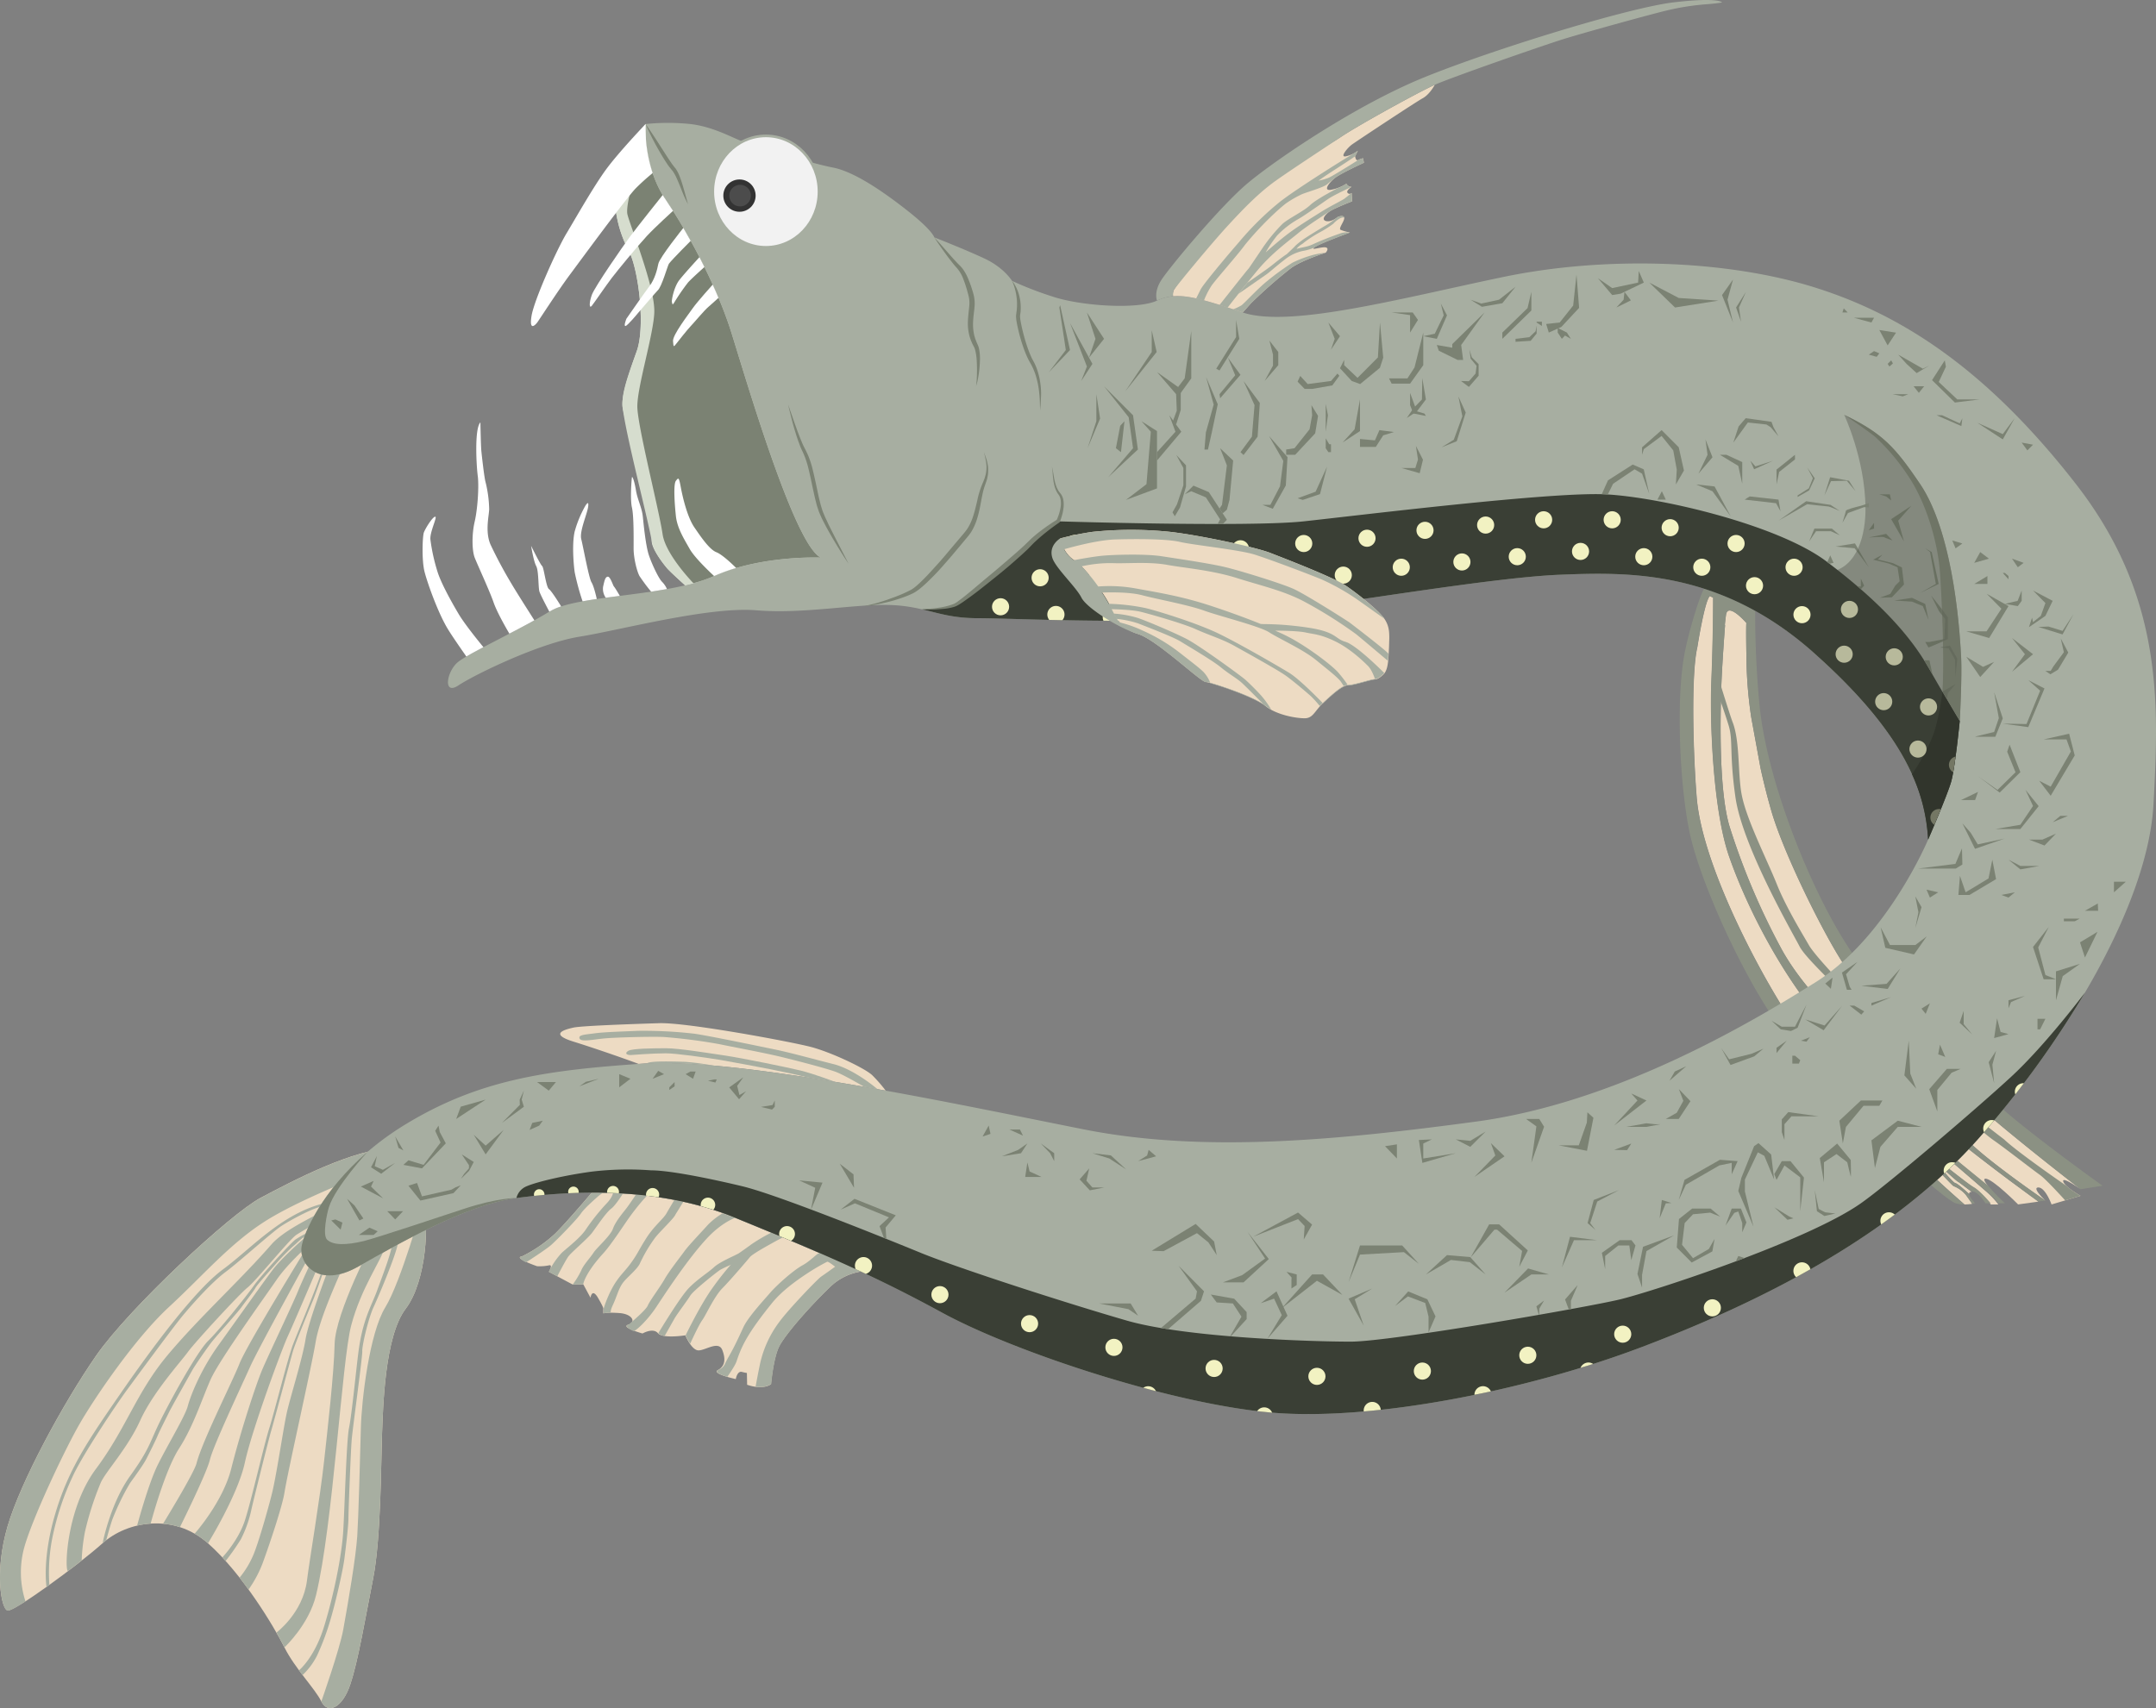 <svg xmlns="http://www.w3.org/2000/svg" viewBox="0 0 817.84 648.09"><rect x="0" y="0" width="817.84" height="648.09" fill="#808080" stroke="none"/><defs><style>.cls-1{fill:#eddbc3;}.cls-2{fill:#8b9183;}.cls-3{fill:#a7aea1;}.cls-4{fill:#7b8273;}.cls-5{fill:#f2f2f2;stroke:#a7aea1;stroke-miterlimit:10;}.cls-6{fill:#333;}.cls-7{fill:#4c4c4c;}.cls-8{fill:#e3eadc;}.cls-9{fill:#d6ddce;}.cls-10{fill:#84897e;}.cls-11{fill:#3a3f35;}.cls-12{fill:#31352c;}.cls-13{fill:#6f7566;}.cls-14{fill:#656b5d;}.cls-15{fill:#697061;}.cls-16{fill:#f2f2c2;}.cls-17{fill:#b7b99b;}.cls-18{fill:#747764;}.cls-19{fill:#fff;}</style></defs><title>viperfish</title><g id="圖層_2" data-name="圖層 2"><g id="viperfish"><path class="cls-1" d="M742.56,456.75a5.9,5.9,0,0,1-.67-.19A5.9,5.9,0,0,0,742.56,456.75Z"/><path class="cls-1" d="M743.35,456.9a5.33,5.33,0,0,1-.6-.11A5.33,5.33,0,0,0,743.35,456.9Z"/><path class="cls-1" d="M744.4,457h0Z"/><path class="cls-1" d="M747.11,453.52l0,.05Z"/><path class="cls-1" d="M733,440c-4.58-3.86-11.18-9.44-12.4-10.44s-5.35-2.61-7.27-3.3q3.09,3.18,6.27,6.47c13.47,14,25.67,24.22,25.6,24.28a24,24,0,0,0,2.93-.25s-1-1.53-2.36-3.36a11.57,11.57,0,0,0-4.64-3.34c-.3,0-5-5.16-5.86-5.83S733,440,733,440Z"/><path class="cls-1" d="M749.12,456.58l-.17,0Z"/><path class="cls-1" d="M748.88,456.62l-.26.05Z"/><path class="cls-1" d="M749.22,456.56h0Z"/><path class="cls-1" d="M744.25,457c-.26,0-.51,0-.76-.06C743.74,457,744,457,744.25,457Z"/><path class="cls-1" d="M748.53,456.68l-.38.06Z"/><path class="cls-1" d="M662.76,230.16l.74.38Z"/><path class="cls-1" d="M655.7,226.84l.89.39Z"/><path class="cls-1" d="M658,227.85l.91.42Z"/><path class="cls-1" d="M653.42,225.9l.85.35Z"/><path class="cls-1" d="M660.33,229l.87.42Z"/><path class="cls-1" d="M748.22,455.35l-.08-.11Z"/><path class="cls-1" d="M651.16,225l.74.28Z"/><path class="cls-1" d="M747.38,454.08l.07.13Z"/><path class="cls-1" d="M747.72,454.64a.36.36,0,0,0,.07.1A.36.36,0,0,1,747.72,454.64Z"/><path class="cls-1" d="M737.39,443.72l-2.1-1.75s5.43,6.75,6.43,6.92,5.26,4.16,5.26,4.16,0,0,0,.06c-.09-.52.11-.89.89-.89l-4.84-3.67C742.22,448.22,738.22,444.39,737.39,443.72Z"/><path class="cls-1" d="M648.92,224.21l.35.13Z"/><path class="cls-1" d="M757.22,453.6l-.11-.11Z"/><path class="cls-1" d="M758.67,455.11l-.09-.09Z"/><path class="cls-1" d="M760.2,456.65l-.06-.06Z"/><path class="cls-1" d="M760.4,456.85l0,0Z"/><path class="cls-1" d="M759.58,456l-.14-.15Z"/><path class="cls-1" d="M759.2,455.66a.93.93,0,0,0-.14-.14A.93.93,0,0,1,759.2,455.66Z"/><path class="cls-1" d="M760.55,457l-.08-.08Z"/><path class="cls-1" d="M738.47,429.4c-9.42-7.66-20.58-18.46-28.42-26,.1.48.67,9,4.67,13.62,2.89,3.35,39.38,33,39.38,33l.06.08c-1.27-1.62-1.95-2.89-1-2.89,2.71,0,12.37,9.78,12.37,9.78l7.68-1.07S755.38,443.14,738.47,429.4Z"/><path class="cls-1" d="M754.49,450.51l.1.13Z"/><path class="cls-1" d="M789.22,451.22s-30.67-23.67-43-35.33-38.67-38.67-45.67-48.33-23.66-42.67-28.66-60c-1.46-5.07-2.84-10.51-4.06-16.07l-3.54-19.35h0v0A163.68,163.68,0,0,1,662.55,253c-.33-15.46-.1-16.62-.1-16.62s-7.06-8.18-7.73-3-.33,3.68-.33,3.68-1.25,16-1.5,25.17-1,37.83,3.25,51.58a264.61,264.61,0,0,0,19.75,46.5c8.71,15.81,24.25,29.75,36.75,42.25,12.06,12.06,25.82,22.89,35.59,31.94,9,8.28,27.66,21.06,27.66,21.06s-5.34-5-2.67-5,5,6.44,5,6.44l11-3.27s-6.16-3.51-6.58-5.51S789.22,451.22,789.22,451.22Z"/><path class="cls-1" d="M755,451.12l0,.05Z"/><path class="cls-1" d="M756.63,453l-.13-.14Z"/><path class="cls-1" d="M759.8,456.25l.08.09Z"/><path class="cls-1" d="M753.55,452.22l-12.5-10.83s-19.73-15.88-22.5-18.5c-3.88-3.69-11.25-9.58-10.91-12.83a14.61,14.61,0,0,0-1.31-7.94h0c-4.19-4.15-15.28-14.56-17.7-17.57-15-18.67-26.75-42.42-32.75-59.75s-7.33-50.65-6.67-66.59c.67-16.13.67-31.41.67-31.41l-1.25-.63c-2,1.75-4.75,19.38-4.75,19.38-2.45,10.42-1.58,40.66-.25,57,2.26,27.92,27.77,74,39.08,89.31,8.12,11,17,20.39,26.49,30.2v0c1.13-.6,7.53,3.77,9.5,4.67,1.54.7,12.83,11,17.17,14.17s10.66,8.5,13,9.83,6.33,6.28,6.33,6.28h2.83A30.82,30.82,0,0,0,753.55,452.22Z"/><path class="cls-1" d="M749.15,456.48l0,0Z"/><path class="cls-1" d="M748.93,456.22a.1.1,0,0,1,0-.05Z"/><path class="cls-1" d="M757.77,454.18l-.17-.18Z"/><path class="cls-1" d="M755.62,451.85l-.12-.14Z"/><path class="cls-1" d="M748.59,455.82l-.08-.1Z"/><path class="cls-1" d="M758.23,454.66l-.16-.17Z"/><path class="cls-1" d="M756.14,452.43l-.15-.17Z"/><path class="cls-2" d="M700.55,367.56c7,9.66,33.34,36.66,45.67,48.33s43,35.33,43,35.33l8.33-1.33s-24.79-17.67-38.16-29.33c-11.73-10.24-42-40-53.5-54.5-15.44-19.48-35.5-67-38.5-99-1.84-19.57-1.59-35.28-1.59-35.28a108,108,0,0,0-17-7.59c-.75-.26-1.5-.52-2.25-.76s-5.27,13.35-7.37,23.63c-3.58,17.57-2,50.83,1.67,68.49s18.39,50.83,32,71c14.5,21.5,54.66,58,58,61.66,0,0,8.33,7.34,11,8.34a9.43,9.43,0,0,0,3.26.44c.14,0-12.1-10.28-25.6-24.28q-3.18-3.3-6.27-6.47c1.92.69,5.9,2.18,7.27,3.3s7.82,6.58,12.4,10.44c0,0,1.44,3.56,2.27,4.23s5.56,5.83,5.86,5.83a11.57,11.57,0,0,1,4.64,3.34c1.33,1.83,2.36,3.36,2.36,3.36.7-.1,1.14-.19,1.14-.19s-2.08-2.26-2.24-3.51c0,0-4.26-4-5.26-4.16s-6.41-6.9-6.43-6.92l2.1,1.75c.83.67,4.83,4.5,5.66,4.83l4.84,3.45c2.66,0,5.29,4.56,5.29,4.56h2s-4-4.73-6.33-6.06-8.67-6.56-13-9.72-15.63-13.41-17.17-14.12c-2-.9-8.37-5.24-9.5-4.63,0,0,0,0,0,0-9.52-9.8-18.37-19.19-26.49-30.18-11.31-15.32-36.82-61.39-39.08-89.32-1.33-16.34-2.2-46.57.25-57,0,0,2.75-17.62,4.75-19.37l1.25.62s0,15.29-.67,31.42c-.66,15.94.67,49.25,6.67,66.59s17.75,41.08,32.75,59.75c2.42,3,13.51,13.42,17.7,17.57h0a14.61,14.61,0,0,1,1.31,7.94c-.34,3.25,7,9.14,10.91,12.83,2.77,2.62,22.5,18.5,22.5,18.5L753.55,452a32.71,32.71,0,0,1,4.5,4.56h2.5a71.91,71.91,0,0,1-6.45-6.75s-36.49-29.55-39.38-32.9c-4-4.62-4.57-13.08-4.67-13.57,7.84,7.55,19,18.38,28.42,26,16.92,13.75,34.77,26.54,34.77,26.54l2.65-.36s-18.7-12.77-27.66-21.06c-9.77-9-23.53-19.87-35.59-31.94-12.5-12.5-28-26.43-36.75-42.25a264.57,264.57,0,0,1-19.75-46.49c-4.25-13.76-3.5-42.37-3.25-51.58s1.5-25.17,1.5-25.17-.34,1.49.33-3.68,7.73,3,7.73,3-.23,1.16.1,16.62a163.64,163.64,0,0,0,1.74,19.13v0l3.55,19.37c1.22,5.56,2.6,11,4.06,16.07C676.89,324.89,693.55,357.89,700.55,367.56Z"/><path class="cls-2" d="M655.74,275.3c1.75,5.75.19,10.59,2.58,27.26,2.7,18.76,22,52,24.29,56.5s14.68,15.64,17.93,19.83,27.09,29.17,31.09,32.67,20.5,18.25,24.5,21,15.09,11.41,17.59,13.16,9.67,9.74,9.67,9.74l5.83-1.73a33.74,33.74,0,0,1-5.37-3.8s-18.39-12.63-23.64-17.63c0,0-23.41-17.66-28.66-24.41s-41.16-41.83-45.41-49.33c-1.74-3.07-8.46-13.95-12-22.75-4-10-11.75-25-13.5-34.5-1.46-7.91-.59-20.06-3.38-27.25-1.19-3.08-6.37-20-6.37-20v7S654,269.55,655.74,275.3Z"/><path class="cls-1" d="M330.8,407.89c-2.91-2.67-15.58-8.67-23.25-10.67s-47-9.33-57.5-9-29.5,1-32.5,1.67-9.66,2.33,0,5.33c5.73,1.78,16.25,5.31,24.71,8.45l1.63-.11c20.49-1.41,56.44,3.81,92.08,10.25A54,54,0,0,0,330.8,407.89Z"/><path class="cls-3" d="M316.14,403.74c-7.22-1.8-15.75-4.2-21.75-5.45s-26.38-5.48-31.25-6.11a170.2,170.2,0,0,0-21.25-1.06c-5.25.25-12.63.44-16.25.94s-6.25.54-5.83,1.89c.5,1.62,5.45.36,10.08,0s16.87-.69,21.75-.5a207.67,207.67,0,0,1,21.51,2.78c3.77.82,16.47,3.16,23.24,4.8,6.58,1.6,18,4.59,21,5.8,3.37,1.37,10.47,5.56,10.47,5.56l.46.08,4.22.74.36.07S324.14,405.74,316.14,403.74Z"/><path class="cls-3" d="M303.64,406.18c-4.24-1.05-22.22-4.75-28.71-5.7-6.2-.91-17.46-2.75-22.21-2.75s-12.83.08-14.33.95-.88,1.63.87,1.63c0,0,8.26-.66,13.29-.66,3.75,0,14.95,1.56,20.67,2.51,3.77.63,16.33,3,19.17,3.57,3.24.61,10.55,2.18,13.88,3.07q5.16.79,10.43,1.67h0S309.09,407.53,303.64,406.18Z"/><path class="cls-3" d="M245.6,403.34c-.08,0-.13.09-.2.13a188,188,0,0,1,25.1.82,93.25,93.25,0,0,0-10.54-1.4C255.21,402.72,247.13,402.52,245.6,403.34Z"/><path class="cls-1" d="M278.89,462.06c-18.32-7.51-37.72-9.61-54.41-9.54-3.41,4-10.06,11.74-13.84,15.49A52.05,52.05,0,0,1,198,476.7c-3.57.52,5.71,3.73,5.71,3.73a17.47,17.47,0,0,0,4.5-.32c1.71-.48,0,2.45,0,2.45l9.06,4.84,4-.08L224,492.4s.53-3.93,2.85.05,2,4.1,2,4.1l0,1.78s1.17-.47,6.1-.12,6.46,3.45,3.35,4.41,5.42,3.34,5.42,3.34,4-2.32,5.85-.12,10.4.81,10.4.81,2.37,5.77,5.05,5.72,7.53-3.73,8.95-.18,1,6.24-1.64,7.63,6.78,3.44,6.78,3.44.5-3.14,2.3-2.73a18.28,18.28,0,0,0,1.91.41l.09,4.47s5.52,2.12,9.05-.18c0,0,.82-9.67,3-14.17s11.59-15.25,19.59-22.93a21.7,21.7,0,0,1,11.45-5.66C311.84,475.6,297.16,469.54,278.89,462.06Z"/><path class="cls-3" d="M255.8,500.39c1.11-1.95,4.89-6.9,6.06-8.81s9.78-8.75,11.36-9.79a47.43,47.43,0,0,1,6.42-2.8l4.7-6.33-4,2.81c-1.08.74-7.16,3.17-9.5,5.34s-6.16,4.41-9.58,7.95-11.54,17.08-11.54,17.08a4,4,0,0,0,2.4,1.06S254.74,502.26,255.8,500.39Z"/><path class="cls-3" d="M231.89,458.56c-2,1.47-5.5,6.79-7.25,9.13s-7.92,7.45-9.09,9.11-4.16,7.48-4.16,7.48l-3.22-1.72a29.45,29.45,0,0,1,4.81-7.09c1.3-1.34,7-5.55,9.26-9a80.5,80.5,0,0,1,7.73-9.71c2.42-2.5,2.56-4.1,2.56-4.1,1.25,0,2.51.11,3.78.19C236.31,452.85,233.55,457.31,231.89,458.56Z"/><path class="cls-3" d="M237.79,458.24c-.83,1.12-4.28,5.07-5.24,7.88s-6.16,7.25-7.41,9.19-3.82,4.62-4.63,6.68a32.78,32.78,0,0,1-3.28,5.41l4-.08s.5-4,7.68-11.85c2.91-3.18,7.65-10.53,9.71-13.41a87.12,87.12,0,0,1,6.79-8.39c-1.4-.17-2.79-.31-4.17-.44C241.26,453.23,238.9,456.75,237.79,458.24Z"/><path class="cls-3" d="M256.22,460.82c-.58,1.5-5.58,6.08-7.74,8.83a57.3,57.3,0,0,0-5.76,9.75c-1,2.25-4.92,5.25-6.5,7.42s-2.33,5.33-3.67,8.17-.76,3.09-.76,3.09a9.15,9.15,0,0,0-2.83.25l0-1.78a43.65,43.65,0,0,1,4.12-9.31c2.5-3.92,3.92-4.75,6.42-8.25s2.58-4.34,5.58-9.09,6.5-7.34,7.75-9.55,3-5.08,3-5.08c1.13.22,2.26.45,3.39.7Z"/><path class="cls-3" d="M274.11,460.35c2.72.95,4.78,1.71,4.78,1.71s-4.9,1.67-10.34,7.4c-6.86,7.23-15,19.44-19.58,26.42-3.59,5.43-8.14,9.45-8.71,9.17-1.9-.94-3.35-2-1.85-2.43,0,0,6.56-5.41,7.31-7.25s4.67-7,6.42-10.09,6.08-8.57,7.58-10.66,6.92-7.75,8.83-9.92A28.81,28.81,0,0,1,274.11,460.35Z"/><path class="cls-3" d="M296.94,469.5l-4.36-1.81a66.44,66.44,0,0,0-7.82,4.62c-4.62,3.81-10.5,10.62-15,17.1s-9.68,17.24-9.68,17.24a19.42,19.42,0,0,0,1.73,3.19s3.16-7,4.58-8.95,4.5-8.92,7.66-12.13,9.25-10.37,10.42-11.79,9-5.58,10-6.17Z"/><path class="cls-3" d="M313.77,478.74a78.66,78.66,0,0,0-7.55,4.41c-5,3.3-9.93,7-13.42,11.33-9.16,11.34-11.51,16.27-13.41,22.08-.58,1.75-3.5,5.84-3.5,5.84-2.41-.72-5-1.76-3.45-2.58,2.66-1.39,2-1.64,3.95-5,2.1-3.65,3.38-6.43,5.58-11.19,1.83-4,8-10.56,10.25-13.21,2.13-2.48,8.46-8.28,12.17-10.32,3.43-1.88,5.85-5,6.67-4.65l4.33,1.89,3.67,1.64q3.78,1.7,7.53,3.44a21.7,21.7,0,0,0-11.45,5.66c-8,7.68-17.42,18.43-19.59,22.93s-3,14.17-3,14.17a8.73,8.73,0,0,1-5.93.94s.87-4.82,1.75-8.94a41.05,41.05,0,0,1,7.16-15.5c3.31-4.62,14.63-16.43,16-17.34.83-.54,3.37-2.36,5.26-3.73C316.81,480.66,314.17,478.52,313.77,478.74Z"/><path class="cls-3" d="M228.77,452.55q-2.18,0-4.29,0c-3.41,4-10.06,11.74-13.84,15.49A52.05,52.05,0,0,1,198,476.7c-1.65.24-.36,1.26,1.52,2.29,0,0,7.29-4.68,9.42-6.5s9.93-9.81,11.43-12.06,6.44-6.41,6.69-6.67A18.52,18.52,0,0,1,228.77,452.55Z"/><path class="cls-1" d="M149.89,435.56c-15.5,0-39.5,12.83-51,18.91s-50,41.92-62.5,60-28.5,47.59-33.5,64.59-2.5,31.5,0,32,26.5-17,36-25.5,27-11.5,40,0,25,31.5,29,39.5,11.5,15.5,14,20.5,8,2.5,11-6.5,5.56-24.47,8.66-40.17c3-15.22,3-44.46,3.34-54,.42-11.08,1-37.83,9-48.33s9-33.47,6.5-40S149.89,435.56,149.89,435.56Z"/><path class="cls-3" d="M125.53,456c-17.52,3.09-29.8,17.43-40.89,25.59-10.49,7.7-26.5,29.16-39,47.25s-19.75,28.75-24.75,45.75-3.24,27.56-3.24,27.56l1.07-.77a68.78,68.78,0,0,1,1-17.17,102.71,102.71,0,0,1,8.5-25.37c4.5-9,16.38-26.63,19.88-31.38s17.62-24,21.5-28.62,10.81-12.38,16-16.25,17.47-15,21.09-17.38,13.25-7.62,16.5-7.62S125.53,456,125.53,456Z"/><path class="cls-3" d="M119.14,466.56a43.87,43.87,0,0,0-7.09,3.76c-1.5,1.09-12.52,12.94-15.85,17.61S83.1,504.71,79,508.71s-13.67,21.34-18,30-3.92,10.55-11.58,21.22-10.5,25.63-10.5,25.63c.44-.4.89-.78,1.37-1.15,0,0,1.31-4.85,2.25-7.67a94.4,94.4,0,0,1,6.69-13.87c1.62-2.31,5-6.81,6.31-9.38s3.56-7.06,4.25-8.75,3.5-7.18,4.38-9,7.68-13.87,8.75-15.81,5.48-8.22,7-10.25,10.31-11.81,11.56-13.56,4.81-6.31,5.44-7.5,6.18-7.31,7.43-8.75a89.7,89.7,0,0,1,6.81-7c1.57-1.25,3.26-3.19,4.82-3.81A10.79,10.79,0,0,0,119.14,466.56Z"/><path class="cls-3" d="M123,479.31c-1.42,5.75-9.82,25.5-11.83,30.75s-6.74,24.5-9,31.76-6.75,27.24-9.25,35-8.56,14.08-8.56,14.08c.41.45.83.9,1.24,1.36A89.12,89.12,0,0,0,91.39,584a46.08,46.08,0,0,0,4-11.34c.83-3.83,6.75-27.43,7.5-29.84s7.24-26.75,8.24-30.17,7.09-18,8-20.25,4.91-13.83,4.91-13.83Z"/><path class="cls-3" d="M148.89,470.32c.25,3.5-3.5,12.84-5.75,19.09s-5.63,11.15-7.25,24.15c-.87,6.94-2.5,23.5-3.5,28.26s-1.71,32.31-2.25,40c-.63,8.89-3.5,23.25-7.18,35.25s-9.54,16.68-9.54,16.68l1.35,1.81a26.88,26.88,0,0,0,5.49-7.37,96.44,96.44,0,0,0,5.41-14.75c1.34-4.5,4.34-17,5-22.25s1.5-12.37,1.5-15,.87-25.5,1.25-30,4.12-31.5,4-33.5,2.21-12.25,4.35-16.87,9.77-22.75,9.15-24.88S148.89,470.32,148.89,470.32Z"/><path class="cls-3" d="M153.32,442c-1.92-3.64-3.43-6.39-3.43-6.39-15.5,0-39.5,12.83-51,18.91s-50,41.92-62.5,60-28.5,47.59-33.5,64.59-2.5,31.5,0,32c.73.14,3.29-1.25,6.78-3.5a35.67,35.67,0,0,1-.53-20.25c3-11,15.25-37,21-47s21-32.5,34-44.5,23.5-24.5,37.25-33,39.25-18.25,43-19.5A35.91,35.91,0,0,1,153.32,442Z"/><path class="cls-3" d="M160.39,456.57c2.5,6.52,1.5,29.49-6.5,40s-8.58,37.25-9,48.33c-.37,9.54-.33,38.78-3.34,54-3.1,15.7-5.66,31.17-8.66,40.17s-8.5,11.5-11,6.5c0,0,6.93-19.58,8.33-27.34,1.94-10.74,4.77-27.32,5.3-35.42.43-6.5,1.12-30.48,1.37-41s3.25-36,9.25-45.76S160.39,456.57,160.39,456.57Z"/><path class="cls-3" d="M146.22,472.66c-1.67,5.89-9.12,15.65-13,30.24-3.53,13.27-6.85,75.59-13.33,102.32-2.75,11.34-12,19.84-12,19.84-.75-1.5-1.78-3.43-3-5.64,0,0,10-7.44,11.55-19.69,1-8,4.94-31.14,6.5-45.34,1.36-12.43,3.72-32.84,4-44.51.28-11.85,14.85-39.56,14.85-39.56Z"/><path class="cls-3" d="M131.39,477.56c-.5,2-9.88,21-11.63,31.5-1.69,10.15-10.62,49.37-11.87,57.37-.7,4.48-4.74,16.94-7.88,25.63a44.64,44.64,0,0,1-5.73,11.05c-1.1-1.51-2.23-3-3.4-4.51a35.06,35.06,0,0,0,5.38-9c2.23-5.47,6.21-19.88,7.13-23.88,1.83-8,4.16-24.29,5.5-30.13s5.91-20.37,7-27.37,9.64-29.25,9.64-29.25Z"/><path class="cls-3" d="M121.89,477.56s-10.34,24.33-12.67,29.34-13.67,35.66-16.33,48-14,30.67-14,30.67a31.55,31.55,0,0,0-5.06-3.66S84.5,570,87.72,557.22c3.65-14.5,9.43-32,11.67-37.34s11.33-24.33,13.66-30,6.34-13.83,6.34-13.83l3.16,1.51"/><path class="cls-3" d="M116.39,473.31h2.75s-21,38-24.25,45.25-14,30-15.25,35.25-11.38,25.62-11.38,25.62a29.54,29.54,0,0,0-6.41-1.3S73.6,559,74.55,555.23c2.11-8.33,13.58-30.92,16.33-37.92S116.39,473.31,116.39,473.31Z"/><path class="cls-3" d="M115.72,469.53s-8.67,7.5-12.33,12.34-13.67,19-20.5,28.5-10.67,19.34-11.67,23.17-8,15.34-11.5,22.51S52,578.87,52,578.87a31.38,31.38,0,0,1,5.15-.79s5.29-20,10.79-28.52,8.75-19,12-26.25,20-30.5,25-37.75,14.55-15.24,14.55-15.24Z"/><path class="cls-3" d="M32.22,581.23a115.12,115.12,0,0,1,6-18.67c1.83-4.17,10.17-13,15-23.67s15.5-22.35,18-25.85,19.5-22,22.67-24.5,15.5-17.83,18.5-20a99.77,99.77,0,0,1,10.16-5.66l4-5.32c-8.77,4.5-19,9.35-23.62,14.65C90.89,486,75.72,499.71,63.72,514s-15.67,27.68-27.33,43.34-11.92,39.75-10.53,38.7c1.76-1.34,3.49-2.68,5.13-4A70.84,70.84,0,0,1,32.22,581.23Z"/><path class="cls-3" d="M244.89,47.06s-1,16,7.5,28.5,19.5,33,25,50.5,24,81,34,85.5c0,0-22.5-1-40.5,7s-52,7-62.5,13.5-30,15.5-34.5,19-6,13,0,9,30.5-16,46-18.5,49-11.5,67-10,37.5-2.5,51-2,18.5,5,33,5,69,3,105-1.5,90.5-14,116-15,60.5-2,96,29.5,42.5,53.5,43.5,71c0,0-15.5,37-42.5,54s-77,46-129,53-103,12-148.5,3-131-27.5-167.5-25-62,6-90,23-38.5,40-39.5,46.5,6.5,16,21.5,7.5,41-23.5,60-26,52.5-5,83,7.5,51,21,78.5,36,88,35,126,38,96-8.5,139.5-25,94.5-41.5,128-79.5,64-89,66-126.5,4-78.5-29.5-121.5-65.5-64-99-74.5-79.5-12-118-4-81,19.5-99,13.5-25-8-32.5-4.5-29,2-39.5-1.5a131.55,131.55,0,0,1-15.5-6s-3-5-10.5-8.5-19-8-19-8-.5-2.5-10-10-20.5-15-28.5-16.5-30.5-8.5-34.5-10-11-5.5-19.5-6.5A83,83,0,0,0,244.89,47.06Z"/><path class="cls-4" d="M195.89,454.56c-19,2.5-45,17.5-60,26s-22.5-1-21.5-7.5c.8-5.24,7.77-21.17,25.07-36.05,0,0-12.2,13.17-14.7,21.05-.76,2.38-2.47,10.5-.71,12.26,2.31,2.28,7.43,2.13,14,.55,4.58-1.11,31.62-10.12,37.89-12.19C188.78,454.41,195.89,454.56,195.89,454.56Z"/><ellipse class="cls-5" cx="290.53" cy="72.7" rx="20.14" ry="21.14"/><circle class="cls-6" cx="280.51" cy="74.22" r="6.13"/><path class="cls-7" d="M284.83,74.22a4.09,4.09,0,1,1-4.09-4.09A4.09,4.09,0,0,1,284.83,74.22Z"/><path class="cls-8" d="M247.22,205.22c-.06,3.16,4.67,9,5.78,10.33s6.89,6.53,6.89,6.53a63.46,63.46,0,0,0,11-3.52c18-8,40.5-7,40.5-7-10-4.5-28.5-68-34-85.5s-16.5-38-25-50.5-7.5-28.5-7.5-28.5S233.55,65.17,233.22,72.7a45.34,45.34,0,0,0,5.33,22.52c3.67,7,6.34,28.67,3,38s-6.12,17.87-5.33,21.67C238.23,164.57,247.45,193.89,247.22,205.22Z"/><path class="cls-9" d="M247.22,205.22c.79,4.31,4.67,9,5.78,10.33s6.89,6.53,6.89,6.53a63.46,63.46,0,0,0,11-3.52c18-8,40.5-7,40.5-7-10-4.5-28.5-68-34-85.5s-16.5-38-25-50.5-7.5-28.5-7.5-28.5S233.55,65.17,233.22,72.7a45.34,45.34,0,0,0,5.33,22.52c3.67,7,6.34,28.67,3,38s-6,16.21-5.33,21.67C237.67,166.09,245.38,195.21,247.22,205.22Z"/><path class="cls-4" d="M238,81.31c1,4.33,10.39,27.25,10.2,37-.16,8.13-6.44,28.16-6.44,35.87,0,7.25,8.2,39.06,9.59,48.54,1.14,7.76,11.69,18.56,11.69,18.56a56.73,56.73,0,0,0,7.85-2.72c18-8,40.5-7,40.5-7-10-4.5-28.5-68-34-85.5s-16.5-38-25-50.5c-5.32-7.82-6.92-17-7.37-22.79C245,52.77,236.88,76.55,238,81.31Z"/><path class="cls-10" d="M743.91,249.22c-.3-5.3-2.1-45.75-15.61-65.66-9.54-14.07-14.25-19.17-28.75-26.17,0,0,7.86,16.48,8.09,35.17.12,9.91-2.84,22.66-13.5,24.5s-6.25,30.5-6.25,30.5c35.5,31.5,42.5,53.5,43.5,71,0,0,7.25-16.75,8.75-22s3.25-23,3.25-23S744.32,256.56,743.91,249.22Z"/><path class="cls-11" d="M731.39,318.56c-1-17.5-8-39.5-43.5-71s-70.5-30.5-96-29.5-80,10.5-116,15-90.5,1.5-105,1.5c-9.41,0-14.82-1.9-21.15-3.37,0,0,9.65.12,13.15-1.88s23.25-18.25,27.5-22.75a67.34,67.34,0,0,1,11-8.75s72.39,2.25,93.19,0,93.81-11.25,114.31-10.25,65.5,11.5,84,25.5,31,26.92,38.5,40,12,20.54,12,20.54-1.75,17.75-3.25,23S731.39,318.56,731.39,318.56Z"/><path class="cls-11" d="M195.89,454.56c19-2.5,52.5-5,83,7.5s51,21,78.5,36,88,35,126,38,96-8.5,139.5-25,94.5-41.5,128-79.5a363.17,363.17,0,0,0,40-54.94s-15,19.94-28,31.94-46.46,40.59-57,48c-20.34,14.32-79,33.49-91.5,36.49s-87,16-102,16-62.5-1.5-85-8-62.8-19.5-77.65-25.5c0,0-53.35-22-68.35-25.5,0,0-24.5-6-34.5-6a116.64,116.64,0,0,0-22.5.5c-11,1.5-21,4-24.5,5.5A6.52,6.52,0,0,0,195.89,454.56Z"/><path class="cls-4" d="M354.39,90.06s.66.69,1.79,1.94,2.71,3.08,4.61,5.24c.95,1.06,2,2.25,3.14,3.35a11.48,11.48,0,0,1,1.72,2.09,17.26,17.26,0,0,1,1.33,2.43,45.39,45.39,0,0,1,1.95,5.32l.2.68.19.73a10.24,10.24,0,0,1,.29,1.5,13.37,13.37,0,0,1,.06,3.09c-.17,2-.48,3.82-.54,5.68a18.35,18.35,0,0,0,.46,5.22c.11.41.25.81.36,1.21l.45,1.18c.17.38.34.76.5,1.14a7.07,7.07,0,0,1,.46,1.34,18.9,18.9,0,0,1,.35,4.8,41.36,41.36,0,0,1-.8,7,14.75,14.75,0,0,1-.69,2.56,6.3,6.3,0,0,0,.12-.68c.06-.44.11-1.1.17-1.94a61.44,61.44,0,0,0,0-6.91,21.08,21.08,0,0,0-.65-4.43,5.1,5.1,0,0,0-.41-1c-.2-.39-.41-.78-.61-1.18l-.54-1.26c-.15-.44-.32-.88-.45-1.34a18,18,0,0,1-.69-5.79c.05-1.93.32-3.9.5-5.74a12.43,12.43,0,0,0,0-2.66,10.5,10.5,0,0,0-.24-1.31l-.16-.65-.19-.68a46.24,46.24,0,0,0-1.68-5.18,13.34,13.34,0,0,0-2.49-4.21c-1.16-1.25-2.07-2.52-3-3.67-1.73-2.32-3.09-4.3-4.06-5.68Z"/><path class="cls-4" d="M327.89,229.89l.9-.17c.6-.08,1.45-.32,2.53-.58s2.38-.64,3.85-1.13c.74-.23,1.52-.49,2.34-.8s1.68-.59,2.56-.94a51,51,0,0,0,5.52-2.49,10.19,10.19,0,0,0,1.34-.92l.61-.48.63-.56c.84-.75,1.68-1.55,2.5-2.4,1.67-1.68,3.3-3.52,5-5.39s3.31-3.81,4.95-5.77l4.93-5.82c.36-.4.78-1,1.13-1.43a16.1,16.1,0,0,0,.9-1.45,20.16,20.16,0,0,0,1.4-3.2c.75-2.2,1.26-4.44,1.76-6.58a33.21,33.21,0,0,1,1.82-6c.35-.84.74-1.73,1-2.52q.16-.6.33-1.17a9.4,9.4,0,0,0,.2-1.14,12.06,12.06,0,0,0,.12-2.12c-.08-.66-.09-1.27-.21-1.81-.19-1.1-.41-2-.54-2.53s-.22-.9-.22-.9l.32.86c.19.57.54,1.38.82,2.48.17.54.24,1.17.38,1.85a13.42,13.42,0,0,1,.07,2.23,8.87,8.87,0,0,1-.1,1.24c-.09.43-.17.87-.26,1.32-.22.88-.54,1.7-.86,2.64-1.29,3.49-1.5,8-3,12.73a21.48,21.48,0,0,1-1.43,3.52,17.34,17.34,0,0,1-1,1.74c-.4.52-.72,1-1.18,1.52-1.61,1.94-3.25,3.9-4.89,5.86s-3.34,3.89-5,5.77-3.43,3.67-5.17,5.35c-.88.84-1.75,1.66-2.68,2.4l-.68.56-.75.53a14,14,0,0,1-1.45.9,42.37,42.37,0,0,1-5.9,2.28c-.92.31-1.81.57-2.66.79s-1.66.42-2.42.59c-1.52.37-2.87.61-4,.8a25.11,25.11,0,0,1-2.59.31Z"/><path class="cls-4" d="M244.89,47.06s1.28,1.76,3.06,4.47c.9,1.35,1.92,2.94,3,4.64l1.69,2.62c.56.9,1.16,1.78,1.76,2.66a12.5,12.5,0,0,0,.91,1.27l.45.6c.22.27.36.41.54.65a14.12,14.12,0,0,1,1.53,3c.75,1.93,1.27,3.76,1.71,5.32s.8,2.87,1.05,3.78.43,1.42.43,1.42-.07-.11-.19-.34-.31-.54-.52-1c-.42-.86-1-2.1-1.59-3.61s-1.29-3.27-2.11-5.08a15.8,15.8,0,0,0-1.42-2.54c-.14-.18-.37-.43-.49-.58l-.53-.67a11.18,11.18,0,0,1-1-1.35c-1.23-1.82-2.34-3.68-3.35-5.45s-1.89-3.44-2.63-4.89C245.73,49.06,244.89,47.06,244.89,47.06Z"/><path class="cls-4" d="M321.89,213.89s-.58-.84-1.54-2.34-2.33-3.63-3.88-6.26c-.78-1.31-1.62-2.73-2.45-4.27-.44-.76-.86-1.56-1.28-2.38s-.87-1.64-1.25-2.53l-.6-1.34a13.47,13.47,0,0,1-.51-1.41c-.16-.46-.31-.93-.47-1.4s-.25-1-.38-1.47c-.27-1-.5-2-.72-3l-.66-3c-.41-2-.82-4-1.29-5.89a37.18,37.18,0,0,0-1.65-5.5c-.18-.41-.35-.83-.53-1.24s-.41-.86-.6-1.28a25.66,25.66,0,0,1-1-2.52c-.66-1.67-1.11-3.24-1.57-4.71-.88-2.92-1.46-5.39-1.9-7.12s-.61-2.72-.61-2.72.32,1,.89,2.64,1.41,4.08,2.44,6.93c.25.72.55,1.45.84,2.21s.59,1.55.94,2.33a23.07,23.07,0,0,0,1.1,2.4c.2.4.41.8.61,1.21l.63,1.34a35.24,35.24,0,0,1,1.85,5.68c.49,2,.92,3.95,1.35,5.93l.63,3c.21,1,.43,2,.67,2.9.12.47.23.94.35,1.41s.29,1,.43,1.42a13.13,13.13,0,0,0,.45,1.34l.54,1.31c.34.86.78,1.69,1.15,2.52s.77,1.63,1.16,2.4c.78,1.56,1.52,3,2.22,4.38Z"/><path class="cls-4" d="M383.89,106.56a9.43,9.43,0,0,1,1.24,1.84,16,16,0,0,1,1.06,2.34A18.64,18.64,0,0,1,387,114a19.09,19.09,0,0,1,.16,4c0,.36-.08.72-.12,1.08a8.86,8.86,0,0,0-.1,1,14.82,14.82,0,0,0,.25,2,70.3,70.3,0,0,0,2.32,9,46.5,46.5,0,0,0,1.68,4.37c.16.35.32.69.5,1s.36.7.54,1a20.53,20.53,0,0,1,.95,2.13,28.15,28.15,0,0,1,1.2,4.25,32.55,32.55,0,0,1,.49,3.89c.08,1.22.06,2.33,0,3.3s-.08,1.83-.13,2.53-.11,1.25-.12,1.62a4.33,4.33,0,0,0,0,.58,3.39,3.39,0,0,1-.07-.58c0-.37-.06-.92-.07-1.62a49.6,49.6,0,0,0-.42-5.75,30,30,0,0,0-.73-3.74,25.1,25.1,0,0,0-1.33-4c-.31-.65-.58-1.31-1-2l-.55-1c-.2-.36-.39-.72-.56-1.08a38.78,38.78,0,0,1-1.81-4.5,64.18,64.18,0,0,1-2.41-9.18,14.44,14.44,0,0,1-.26-2.33,9,9,0,0,1,.13-1.15c0-.34.11-.67.12-1a21.61,21.61,0,0,0,.09-3.74,22.35,22.35,0,0,0-.44-3.15,23,23,0,0,0-.64-2.4A17,17,0,0,0,383.89,106.56Z"/><path class="cls-4" d="M349.74,231.19c1.32-.07,2.63-.2,3.93-.32s2.61-.3,3.89-.54a25,25,0,0,0,3.74-1,6.45,6.45,0,0,0,1.63-.84c.56-.36,1-.76,1.55-1.14,2.07-1.59,4.09-3.29,6.11-5s4-3.36,6.05-5.06,4-3.39,6-5.11,4-3.43,5.87-5.2l2.83-2.74c1-.88,2.06-1.78,3.11-2.58s2.14-1.6,3.23-2.35,2.21-1.47,3.35-2.18l-.26.3a21.09,21.09,0,0,0,.95-2.45,17.47,17.47,0,0,0,.6-2.55,9.17,9.17,0,0,0,.05-2.56,5.35,5.35,0,0,0-.29-1.21,4.38,4.38,0,0,0-.61-1.09,7.08,7.08,0,0,1-.74-1.22,12.21,12.21,0,0,1-.53-1.3,17,17,0,0,1-.61-2.7c-.13-.91-.22-1.81-.28-2.72,0-.45-.06-.9-.11-1.35a3.44,3.44,0,0,0-.3-1.31,3.85,3.85,0,0,1,.43,1.29c.09.44.16.89.23,1.34.15.9.28,1.79.48,2.67a15.77,15.77,0,0,0,.77,2.56,10.74,10.74,0,0,0,.58,1.18,7.4,7.4,0,0,0,.74,1.05,5.28,5.28,0,0,1,.8,1.24,5.89,5.89,0,0,1,.43,1.41,10.17,10.17,0,0,1,.08,2.86,18.16,18.16,0,0,1-.52,2.76,22.06,22.06,0,0,1-.9,2.67l-.07.17-.19.13c-1.06.72-2.13,1.49-3.17,2.28s-2.07,1.59-3.06,2.42-1.95,1.68-2.89,2.55-1.82,1.86-2.79,2.82c-1.93,1.84-3.91,3.59-5.9,5.33s-4,3.4-6.08,5.07-4.11,3.3-6.19,4.93-4.21,3.19-6.38,4.71c-.57.37-1.14.78-1.71,1.09a7.2,7.2,0,0,1-1.93.84,19.64,19.64,0,0,1-4,.69A52.51,52.51,0,0,1,349.74,231.19Z"/><path class="cls-12" d="M734.07,276.56a93.48,93.48,0,0,0,2.74-14.17c4.19,7.19,6.58,11.17,6.58,11.17s-1.75,17.75-3.25,23-8.75,22-8.75,22a67.92,67.92,0,0,0-6.11-24.82S731.54,285,734.07,276.56Z"/><path class="cls-13" d="M743.91,249.22c-.3-5.3-2.1-45.75-15.61-65.66-9.54-14.07-14.25-19.17-28.75-26.17,0,0,9,6,12,8.56A81.59,81.59,0,0,1,725,182.41c5.08,8.17,9.94,21.79,10.91,35,.55,7.47,1.73,32.08.92,45,4.19,7.18,6.58,11.17,6.58,11.17S744.32,256.56,743.91,249.22Z"/><polygon class="cls-4" points="515.89 166.56 515.89 169.56 521.89 169.56 524.7 165.18 528.76 163.93 523.26 163.2 521.55 167.09 515.89 166.56"/><polygon class="cls-4" points="526.89 143.56 533.89 143.56 536.57 139.43 539.89 126.18 539.89 138.56 534.89 145.56 527.89 145.56 526.89 143.56"/><polygon class="cls-4" points="539.51 143.43 540.89 151.56 537.51 156.06 533.64 158.6 536.14 154.93 539.39 151.56 539.51 143.43"/><polygon class="cls-4" points="534.89 149.06 537.45 156.06 540.36 156.93 540.87 157.81 536.17 156.89 534.89 153.72 534.89 149.06"/><polygon class="cls-4" points="545.03 130.9 550.89 131.93 550.89 130.56 563.14 118.56 554.27 130.9 555.01 136.56 552.89 136.56 545.78 133.06 545.03 130.9"/><polygon class="cls-4" points="557.45 132.68 558.29 135.56 560.89 138.18 560.89 142.56 557.2 146.81 554.21 144.56 557.2 144.65 559.73 141.74 560.12 138.81 557.85 136.06 557.45 132.68"/><polygon class="cls-4" points="580.89 110.74 579.45 116.9 569.89 126.18 569.89 128.56 580.89 117.81 580.89 110.74"/><polygon class="cls-4" points="598.01 104.18 596.76 115.93 591.64 122.37 586.51 122.93 587.51 126.18 592.26 124.06 599.01 116.81 598.01 104.18"/><polygon class="cls-4" points="590.89 124.43 594.37 126.18 595.88 128.56 593.65 127.31 592.46 128.56 590.89 126.18 590.89 124.43"/><polyline class="cls-4" points="582.89 122.06 584.89 122.06 584.89 123.68 582.89 122.37"/><polygon class="cls-4" points="582.89 123.56 582.89 126.56 580.64 129.31 574.89 129.68 574.89 128.56 580.14 127.93 582.51 125.68 582.89 123.56"/><polygon class="cls-4" points="625.64 107.22 636.8 113.06 651.9 114.06 635.39 116.67 625.64 107.22"/><polygon class="cls-4" points="621.64 102.81 623.55 107.22 614.8 111.42 611.55 111.95 606.14 105.56 611.55 109.31 621.39 107.22 621.64 102.81"/><polygon class="cls-4" points="616.22 110.74 618.64 113.96 616.22 115.18 613.14 116.67 615.89 113.71 616.22 110.74"/><polygon class="cls-4" points="657.39 106.06 653.22 111.95 657.39 122.37 655.3 113.71 657.39 106.06"/><polygon class="cls-4" points="662.3 110.74 658.55 116.67 660.43 122.06 659.64 116.67 662.3 110.74"/><polygon class="cls-4" points="546.56 115.18 548.89 119.65 545.03 128.56 539.89 127.56 544.26 126.62 547.64 119.65 546.56 115.18"/><polygon class="cls-4" points="557.8 113.71 562.14 116.4 569.89 115.05 574.89 108.81 568.64 113.71 561.89 115.18 557.8 113.71"/><polygon class="cls-4" points="503.89 122.37 508.3 127.56 504.89 132.68 506.3 128.56 503.89 122.37"/><polygon class="cls-4" points="527.89 118.56 535.89 118.56 537.88 121.39 537.49 122.01 534.89 126.18 534.89 119.56 527.89 118.56"/><polygon class="cls-4" points="553.21 150.4 555.99 156.53 552.59 167.41 546.84 169.72 551.47 166.84 554.72 157.97 553.21 150.4"/><polygon class="cls-4" points="537.1 169.18 539.78 174.43 538.54 179.55 531.55 177.56 536.89 177.56 537.88 174.37 537.1 169.18"/><polyline class="cls-4" points="402.14 115.81 405.89 132.81 397.8 141.31 404.3 132.81 401.85 116.67"/><polygon class="cls-4" points="436.89 125.31 438.76 133.56 426.8 148.56 436.89 133.56 436.89 125.31"/><polygon class="cls-4" points="451.89 125.56 451.89 143.56 447.55 149.56 446.89 146.85 449.39 143.56 451.89 125.56"/><polygon class="cls-4" points="405.89 122.56 414.39 138.06 410.14 144.56 412.3 139.06 405.89 122.56"/><polyline class="cls-4" points="412.3 118.56 412.77 119.27 418.8 128.56 413.1 135.71 415.55 128.56"/><polygon class="cls-4" points="418.8 146.56 429.8 157.56 431.64 170.56 420.39 181.06 429.8 170.06 428.14 158.31 418.8 146.56"/><polygon class="cls-4" points="415.89 149.56 417.3 158.81 412.55 170.06 415.89 159.81 415.89 149.56"/><polygon class="cls-4" points="426.55 159.81 425.22 171.56 423.3 170.06 424.93 161.56 426.55 159.81"/><polygon class="cls-4" points="427.1 189.68 438.89 185.31 438.89 163.56 432.99 159.81 436.55 163.81 434.89 183.72 427.1 189.68"/><polygon class="cls-4" points="438.92 141.18 447.89 147.56 447.89 155.56 446.14 161.06 444.9 159.81 446.39 155.81 446.14 149.56 438.92 141.18"/><polygon class="cls-4" points="443.55 157.55 448.11 163.8 438.89 174.74 438.89 171.56 445.89 163.81 443.55 157.55"/><polygon class="cls-4" points="446.22 172.64 449.89 176.56 449.89 184.56 447.61 192.56 445.64 195.89 444.77 194.39 446.45 191.39 448.89 184.14 448.89 177.56 446.22 172.64"/><polygon class="cls-4" points="449.46 187.48 452.72 184.26 458.55 186.72 465.39 197.22 463.89 198.8 461.89 198.81 462.83 197.06 457.43 188.72 451.89 186.39 449.46 187.48"/><polygon class="cls-4" points="462.83 170.06 467.78 174.74 466.39 189.68 465.39 193.39 463.8 194.78 462.61 192.95 463.55 191.53 465.39 176.56 462.83 170.06"/><polygon class="cls-4" points="457.51 143.06 461.93 153.39 459.68 164.06 458.22 170.56 456.89 170.56 457.43 164.06 460.39 153.51 457.51 143.06"/><polygon class="cls-4" points="468.89 121.39 470.1 128.56 462.6 140.56 461.36 139.89 468.89 127.89 468.89 121.39"/><polygon class="cls-4" points="465.8 135.71 470.55 142.22 462.83 151.12 462.61 149.56 468.55 142.39 465.8 135.71"/><polygon class="cls-4" points="471.72 144.56 477.89 152.89 477.05 165.68 471.72 172.64 470.55 171.56 474.89 165.68 475.89 153.72 471.72 144.56"/><polygon class="cls-4" points="523.47 122.37 522.68 135.62 514.95 143.37 509.89 138.56 509.89 136.56 508.3 139.72 512.76 144.56 515.95 145.72 523.44 139.56 524.7 135.71 523.47 122.37"/><polygon class="cls-4" points="515.89 151.56 515.89 163.56 509.3 167.89 513.85 162.89 515.89 151.56"/><polygon class="cls-4" points="502.89 153.22 503.72 157.55 502.89 163.81 502.89 153.22"/><polygon class="cls-4" points="502.89 166.31 504.22 168.56 504.89 168.56 504.89 171.56 503.89 171.56 502.89 170.06 502.89 166.31"/><polygon class="cls-4" points="493.22 142.64 496.05 145.72 504.89 144.56 507.34 141.74 508.06 142.57 505.39 146.23 497.8 147.56 494.89 147.56 492.22 144.81 493.22 142.64"/><polygon class="cls-4" points="497.47 153.72 499.98 157.8 498.89 164.43 491.3 172.56 487.89 172.56 487.89 170.56 491.05 170.06 496.76 162.89 497.74 157.55 497.47 153.72"/><polygon class="cls-4" points="481.52 129.22 484.89 133.56 484.89 138.56 479.72 144.56 482.89 138.72 482.89 134.56 481.52 129.22"/><polygon class="cls-4" points="481.39 165.44 488.39 173.44 487.75 184.2 482.8 193.04 478.89 191.56 481.89 191.56 485.55 184.51 486.8 174.87 481.39 165.44"/><polygon class="cls-4" points="503.39 177.06 500.72 187.48 494.18 189.68 492.22 189.06 499.05 186.56 503.39 177.06"/><polygon class="cls-4" points="509.22 491.33 499.55 485.95 486.22 496.36 497.72 483.56 501.89 483.56 509.22 491.33"/><polygon class="cls-4" points="478.22 494.47 484.22 489.96 488.39 499.23 480.73 508.01 486.22 498.99 483.3 492.73 478.22 494.47"/><polygon class="cls-4" points="436.89 474.56 437.76 474.02 453.55 464.39 460.55 471.06 461.55 476.22 458.39 471.39 454.05 467.89 441.39 474.72 436.89 474.56"/><polygon class="cls-4" points="416.89 494.56 428.89 494.56 431.72 499.22 428.05 496.73 416.89 494.56"/><polygon class="cls-4" points="665.39 434.89 660.55 446.89 659.39 451.89 665.14 465.39 661.89 452.05 661.89 447.56 666.8 437.22 669.26 438.55 672.99 447.55 671.86 438.05 667.04 433.72 665.39 434.89"/><polygon class="cls-4" points="673.9 447.68 676.91 442.2 682.89 446.72 682.89 459.56 684.3 446.8 679.19 440.56 675.89 440.56 673.05 445.47 673.9 447.68"/><polygon class="cls-4" points="678.35 421.96 675.89 424.72 675.89 429.56 676.89 432.55 676.89 426.56 679.55 423.56 689.89 423.56 678.35 421.96"/><polygon class="cls-4" points="706.89 419.56 712.89 419.56 714.05 417.56 705.89 417.56 697.72 425.22 699.05 433.84 700.22 427.59 706.89 419.56"/><path class="cls-4" d="M696.89,433.89l5.16,6.25s.17,6.78,0,6.28-1.33-5.43-1.33-5.43l-4.08-3.11L691.89,441v7.59l-1.59-9.19Z"/><polygon class="cls-4" points="719.89 427.56 728.89 427.56 719.89 425.22 709.89 432.68 711.22 443.18 713.3 435.15 719.89 427.56"/><polygon class="cls-4" points="757.55 386.37 758.89 391.54 761.89 392.37 756.44 393.87 757.55 386.37"/><polygon class="cls-4" points="779.89 368.56 779.89 379.56 782.47 370.36 789.01 365.7 779.89 368.56"/><polygon class="cls-4" points="777.16 351.71 771.19 359.3 775.22 371.56 779.89 371.56 775.89 369.94 773.16 359.48 777.16 351.71"/><polygon class="cls-4" points="738.51 405.56 731.82 413.27 734.89 421.71 734.89 413.56 740.3 407.02 743.72 405.56 738.51 405.56"/><polygon class="cls-4" points="724.05 394.86 722.39 408.03 726.89 413.09 724.64 407.36 724.05 394.86"/><polygon class="cls-4" points="735.89 396.36 735.22 400.03 737.9 401.03 735.89 396.36"/><polygon class="cls-4" points="732.07 380.69 728.89 382.69 730.48 384.69 732.07 380.69"/><polygon class="cls-4" points="757.19 398.69 754.37 403.02 756.44 410.97 755.78 403.98 757.19 398.69"/><polygon class="cls-4" points="744.89 383.56 744.89 388.56 748.14 392.52 743.35 388.04 744.89 383.56"/><polygon class="cls-4" points="768.12 377.87 761.89 379.52 761.89 382.56 762.85 380.21 768.12 377.87"/><polygon class="cls-4" points="488.01 482.57 491.89 483.56 491.89 487.56 489.89 488.89 489.89 485.56 489.95 484.73 488.01 482.57"/><polygon class="cls-4" points="475.39 469.23 492.39 460.06 497.72 464.64 494.55 470.31 494.89 465.18 492.39 462.56 475.39 469.23"/><polygon class="cls-4" points="473.22 467.39 481.3 477.72 471.72 486.56 463.89 486.56 471.22 483.81 479.89 477.52 473.22 467.39"/><polygon class="cls-4" points="414.39 437.56 421.39 438.39 427.22 443.73 420.8 439.56 414.39 437.56"/><polygon class="cls-4" points="394.8 433.85 399.89 437.56 399.89 440.56 398.35 437.56 394.8 433.85"/><polygon class="cls-4" points="413.18 443.31 412.12 448.01 414.39 450.56 418.89 450.56 413.39 451.64 409.55 447.48 413.18 443.31"/><polygon class="cls-4" points="389.72 433.85 387.3 437.56 380.05 438.73 386.22 436.29 389.72 433.85"/><polygon class="cls-4" points="389.72 441.05 390.55 444.47 395.05 446.56 388.89 446.56 389.72 441.05"/><polygon class="cls-4" points="375.05 427.06 375.72 430.22 372.72 431.22 375.05 427.06"/><polygon class="cls-4" points="382.89 428.56 386.89 428.56 388.05 430.89 382.89 428.56"/><polygon class="cls-4" points="435.72 436.29 438.55 438.73 431.72 440.56 435.14 438.42 435.72 436.29"/><polygon class="cls-4" points="540.89 483.56 548.89 476.22 557.72 476.97 563.55 483.56 557.55 478.89 550.39 478.06 540.89 483.56"/><polyline class="cls-4" points="557.97 476.97 566.89 466.56 567.89 466.56 577.39 474.64 576.3 480.68 579.55 474.45 568.68 464.56 564.89 464.56 557.72 477.35"/><polygon class="cls-4" points="570.72 490.45 579.64 481.29 587.55 483.56 580.89 483.56 570.72 490.45"/><polygon class="cls-4" points="534.18 490 541.45 492.99 544.54 499.48 541.89 505.56 541.89 499.56 540.64 494.39 534.05 491.89 529.16 495.55 534.18 490"/><polygon class="cls-4" points="608.89 476.56 608.89 481.56 607.64 475.34 614.39 470.56 618.89 470.56 620.39 472.55 618.8 478.13 618.05 472.56 613.89 472.56 608.89 476.56"/><polygon class="cls-4" points="592.47 480.92 597.05 470.56 605.89 470.56 595.55 469.26 592.47 480.92"/><polygon class="cls-4" points="635.05 468.72 624.55 474.69 622.89 483.71 622.89 488.56 621.14 483.38 623.26 473.05 635.05 468.72"/><polygon class="cls-4" points="652.55 461.64 648.89 458.56 641.89 458.56 636.89 462.52 636.05 473.34 641.72 479.03 649.55 474.81 650.39 470.07 648.22 473.89 642.22 477.38 638.05 472.31 639.05 464.06 642.22 460.72 648.72 460.1 652.55 461.64"/><polygon class="cls-4" points="654.55 465 657.89 460.18 659.39 459.66 660.89 464.06 660.89 467.56 662.47 463.83 660.39 458.56 656.89 458.56 654.55 465"/><polygon class="cls-4" points="673.05 458.06 678.05 462.81 680.3 462.27 678.68 461.55 673.05 458.06"/><polygon class="cls-4" points="636.8 455.3 639.51 449.51 652.2 442.19 656.89 441.23 656.89 445.56 659.14 440.56 652.43 440.05 638.99 447.67 636.8 455.3"/><polygon class="cls-4" points="688.39 451.54 689.22 459.56 692.05 461.38 696.22 460.43 692.3 459.97 689.89 458.71 688.39 451.54"/><polygon class="cls-4" points="630.39 455.3 629.55 462.27 631.89 456.57 634.05 456.46 630.39 455.3"/><polygon class="cls-4" points="602.22 464.06 604.55 455.3 614.14 451.54 605.89 455.88 603.22 464.06 605.22 466.71 602.22 464.06"/><polygon class="cls-4" points="543.14 432.31 539.89 433.89 539.89 439.56 552.22 437.56 539.55 441.23 538.22 432.55 543.14 432.31"/><polygon class="cls-4" points="578.89 424.56 583.89 424.56 585.72 427.5 580.89 441.18 582.8 427.37 578.89 424.56"/><polygon class="cls-4" points="565.54 433.72 570.72 438.73 559.3 446.56 567.22 438.42 565.54 433.72"/><polygon class="cls-4" points="602.15 422.04 604.44 424.1 601.99 436.64 591.22 434.56 598.89 434.56 601.94 425.95 602.15 422.04"/><polygon class="cls-4" points="618.8 414.89 624.55 417.56 612.3 427.06 621.14 417.56 618.8 414.89"/><polygon class="cls-4" points="636.84 413.22 641.24 417.81 636.8 424.56 631.89 424.56 636.05 422.21 638.55 417.68 636.84 413.22"/><polygon class="cls-4" points="627.89 426.56 629.89 426.56 624.55 427.56 616.89 427.56 624.55 426.2 627.89 426.56"/><polygon class="cls-4" points="612.3 436.29 617.22 436.39 618.8 433.89 612.3 436.29"/><polygon class="cls-4" points="525.39 434.89 529.89 434.2 529.89 439.56 525.39 434.89"/><polygon class="cls-4" points="635.3 406.56 639.64 404.56 633.3 410.06 635.3 406.56"/><polygon class="cls-4" points="515.89 476.02 511.55 486.51 515.89 472.56 531.89 472.56 538.22 479.53 532.55 475.09 515.89 476.02"/><polygon class="cls-4" points="520.54 488.89 511.55 492.73 517.3 502.97 513.89 492.97 520.54 488.89"/><polygon class="cls-4" points="552.22 432.31 557.72 435.14 563.55 429.34 557.72 432.87 552.22 432.31"/><polygon class="cls-4" points="753.63 225.31 759.2 230.97 753.55 239.56 745.89 239.56 754.55 242.08 761.89 229.97 753.63 225.31"/><polyline class="cls-4" points="749.89 279.56 756.89 279.56 759.72 272.56 756.44 262.6 758.22 272.49 756.44 277.73 749.22 279.48"/><polygon class="cls-4" points="761.39 285.22 764.55 293.01 757.72 299.72 750.39 294.55 758.55 300.72 766.39 292.97 762.3 282.55 761.39 285.22"/><polygon class="cls-4" points="747.55 315.97 750.22 320.38 760.39 318.18 749.19 322.06 744.39 312.38 747.55 315.97"/><polygon class="cls-4" points="777.05 237.72 782.39 239.38 786.55 233.01 782.39 240.72 773.22 237.88 777.05 237.72"/><polygon class="cls-4" points="763.22 242.08 771.19 248.22 763.22 254.88 768.12 248.22 763.22 242.08"/><polygon class="cls-4" points="745.89 249.22 752.22 253.02 756.44 251.12 751.16 256.88 745.89 249.22"/><polygon class="cls-4" points="775.22 280.56 784.89 278.39 787.01 286.63 777.89 301.93 773.54 296.24 777.89 298.48 785.55 285.14 783.89 280.56 775.22 280.56"/><polygon class="cls-4" points="769.39 258.06 775.54 261.22 769.39 275.89 759.72 274.56 768.72 274.72 773.89 262.06 769.39 258.06"/><polygon class="cls-4" points="768.34 299.68 773.33 305.87 766.39 314.56 756.89 314.56 766.39 312.94 771.19 305.81 768.34 299.68"/><polygon class="cls-4" points="750.32 300.47 749.22 303.56 743.89 303.56 750.32 300.47"/><polygon class="cls-4" points="795.64 353.56 789.01 357.56 790.89 363.31 795.64 353.56"/><polygon class="cls-4" points="795.76 342.81 790.89 345.56 795.89 345.56 795.76 342.81"/><polygon class="cls-4" points="801.89 334.56 801.89 338.56 806.39 334.56 801.89 334.56"/><polygon class="cls-4" points="782.89 348.56 788.89 348.56 787.01 349.56 782.89 349.56 782.89 348.56"/><polygon class="cls-4" points="775.89 386.56 772.89 386.56 772.89 390.56 773.89 390.56 775.89 386.56"/><polygon class="cls-4" points="769.64 318.56 775.54 320.81 779.89 316.31 774.76 318.56 769.64 318.56"/><polygon class="cls-4" points="784.45 309.56 778.64 311.98 781.54 309.56 784.45 309.56"/><polygon class="cls-4" points="766.39 328.56 761.89 326.18 766.39 329.87 773.54 328.56 766.39 328.56"/><polygon class="cls-4" points="781.7 242.22 784.57 247.6 780.65 254.12 777.77 255.84 775.89 254.56 777.89 254.56 778.89 252.88 782.89 247.47 781.7 242.22"/><polygon class="cls-4" points="766.89 224.06 765.36 227.97 760.51 229.13 765.42 229.97 766.89 227.97 766.89 224.06"/><polygon class="cls-4" points="771.19 224.06 778.64 227.97 775.89 233.69 769.64 237.97 770.82 234.35 771.19 236.06 774.14 233.69 775.89 228.81 771.19 224.06"/><polygon class="cls-4" points="759.72 217.4 761.89 219.81 761.89 218.56 760.51 217.37 759.72 217.4"/><polygon class="cls-4" points="748.89 221.56 753.89 221.56 753.89 218.56 748.89 221.56"/><polygon class="cls-4" points="751.16 209.47 754.47 211.97 748.89 213.56 751.16 209.47"/><polygon class="cls-4" points="763.22 211.97 767.63 213.56 765.42 215.22 763.22 211.97"/><polygon class="cls-4" points="740.56 205.06 741.81 208.06 744.39 206.22 740.56 205.06"/><polygon class="cls-4" points="744.24 321.91 741.74 327.79 727.55 329.56 733.89 329.56 741.89 329.56 744.39 328.02 744.24 321.91"/><polygon class="cls-4" points="743.47 332.31 745.62 338.56 754.31 333.31 755.75 326.18 757.17 333.56 747.11 339.56 742.89 339.56 743.47 332.31"/><polygon class="cls-4" points="759.16 339.56 764.3 338.56 761.89 340.56 759.16 339.56"/><polygon class="cls-4" points="730.8 337.56 735.22 338.56 732.07 340.56 730.8 337.56"/><polygon class="cls-4" points="672.01 387.31 675.89 389.56 680.89 389.56 685.26 381.18 681.89 389.97 679.39 391.18 675.51 390.56 672.01 387.31"/><polygon class="cls-4" points="684.77 386.78 692.11 389.1 698.76 381.62 691.77 390.91 684.77 386.78"/><polygon class="cls-4" points="695.14 370.93 692.39 373.18 694.51 375.18 695.14 370.93"/><polygon class="cls-4" points="704.6 364.96 698.71 369.02 700.59 375.56 702.37 375.56 701.65 374.38 700.26 369.65 704.6 364.96"/><polygon class="cls-4" points="713.39 351.85 716.93 358.56 726.56 358.56 730.86 355.3 726.05 362.14 715.16 359.62 713.39 351.85"/><polygon class="cls-4" points="726.54 340.1 728.9 344.2 726.54 352.15 727.72 346.13 726.54 340.1"/><polygon class="cls-4" points="715.62 373.3 720.86 367.46 716.06 375.24 706.06 374.01 715.62 373.3"/><polygon class="cls-4" points="652.91 397.67 655.91 401.93 664.4 399.83 668.92 397.89 665.43 400.81 656.45 404.08 652.91 397.67"/><polygon class="cls-4" points="703.39 381.56 707.14 383.74 706.06 384.98 701.65 381.56 703.39 381.56"/><polygon class="cls-4" points="709.89 380.56 709.89 381.56 717.38 378.31 709.89 380.56"/><polygon class="cls-4" points="673.89 397.56 673.89 399.56 677.76 394.86 673.89 397.56"/><polygon class="cls-4" points="683.14 394.86 686.51 393.56 685.26 395.24 683.14 394.86"/><polygon class="cls-4" points="679.89 400.56 680.89 400.56 682.89 402.26 682.39 403.56 679.89 403.56 679.89 400.56"/><polygon class="cls-14" points="735.89 245.67 739.64 244.97 742.47 249.93 741.76 256.88 741.64 250.31 739.18 245.97 735.89 245.67"/><polygon class="cls-15" points="718.55 227.85 725.28 226.84 730.3 229.16 731.55 235.18 729.39 229.97 725.28 228.27 718.55 227.85"/><polygon class="cls-15" points="728.3 225.03 734.33 221.56 732.14 209.47 730.3 208.06 732.76 209.47 735.39 221.56 728.3 225.03"/><polygon class="cls-15" points="714.03 210.46 712.35 212.28 718.08 213.68 721.45 215.31 722.24 221.78 717.64 226.64 713.12 226.79 717.06 225.33 718.92 222.22 720.61 220.53 719.8 215.26 716.43 213.8 710.56 212.36 714.03 210.46"/><path class="cls-4" d="M674.64,197.56l10.5-7.38,9.25,1.38,3.5,2.31s-3.88-1.69-4.25-1.69-8.13-.87-8.13-.87Z"/><polygon class="cls-4" points="686.26 205.43 688.26 200.56 694.89 200.56 697.89 203.1 694.51 201.56 688.89 201.56 686.26 205.43"/><path class="cls-4" d="M698.89,198.37s1.24-4,1.31-4.53,3.7-1.42,5.13-1.79l.56-.14,3-1v1.63l-1.75-.13L701,194.65Z"/><polyline class="cls-15" points="710.89 199.56 710.89 200.56 708.89 201.18 710.89 198.37"/><path class="cls-15" d="M708.89,203.93l6.59-1.37,2.41,2.5s-2.88-1-3.25-1.25S708.89,203.93,708.89,203.93Z"/><polygon class="cls-15" points="725.05 191.89 717.38 196.97 722.24 205.43 720.05 197.56 725.05 191.89"/><polygon class="cls-4" points="630.39 186.39 628.72 189.56 631.89 189.56 630.39 186.39"/><polygon class="cls-4" points="635.72 183.81 638.77 178.53 636.8 169.7 630.3 163.19 622.89 169.72 622.89 172.56 623.55 170.41 630.3 165.41 634.72 170.89 636.05 178.18 635.72 183.81"/><polygon class="cls-4" points="643.39 183.81 650.39 184.57 656.55 195.97 649.6 186.39 643.39 183.81"/><polygon class="cls-4" points="654.89 172.56 660.89 175.32 660.89 183.56 659.39 176.78 652.43 172.56 654.89 172.56"/><polygon class="cls-4" points="661.8 189.56 663.72 188.36 674.64 189.56 675.39 193.97 673.72 190.93 661.8 189.56"/><polygon class="cls-4" points="673.89 183.81 674.89 179.07 680.89 174.32 680.89 172.56 673.89 178.18 673.89 183.81"/><polygon class="cls-4" points="692.07 187.97 694.55 182.56 700.55 182.41 703.89 186.39 701.39 182.41 694.22 181.07 692.07 187.97"/><polygon class="cls-4" points="646.94 166.72 649.6 173.5 644.28 179.72 647.72 172.56 646.94 166.72"/><polygon class="cls-4" points="662.2 158.67 659.51 161.81 657.51 167.93 663.01 160.31 670.05 161.06 671.64 162.06 674.64 165.56 672.72 162.06 671.99 160.05 662.2 158.67"/><polygon class="cls-15" points="712.89 187.56 716.89 187.56 717.38 189.89 715.48 188.36 712.89 187.56"/><polygon class="cls-4" points="663.97 174.81 665.89 176.97 672.55 174.81 665.39 178.06 663.97 174.81"/><polygon class="cls-4" points="685.55 177.39 687.68 181.43 686.16 185.28 681.89 187.97 681.89 188.56 686.26 186.06 688.39 181.47 685.55 177.39"/><path class="cls-15" d="M705.88,223.57h0l1.25-1.36-1.25-2.66v3l-1.36-.14Z"/><path class="cls-4" d="M694,213.9l1.52-.34-1.25-2.84-1.1,2.54Z"/><path class="cls-4" d="M608.89,187.56l1,.06,2-4.06,8.16-5.5,2.84,1.66,2.75,7.76-2.11-9.4-4.2-1.82-9.38,6-2.34,5.23Z"/><path class="cls-14" d="M738.52,265.31l.37-2.34,2.92-3.41-5,2.83C737.42,263.42,738,264.41,738.52,265.31Z"/><path class="cls-15" d="M731.39,253l1.66,2.89-1.16-5.35h-2C730.42,251.38,730.91,252.2,731.39,253Z"/><path class="cls-4" d="M704.31,209.12c.16-.31.32-.63.47-1l-1.14-1.95-7.34,1.21,7.21.63Z"/><path class="cls-15" d="M704.31,209.12l4.58,6.1-4.11-7.05C704.63,208.49,704.47,208.81,704.31,209.12Z"/><path class="cls-15" d="M736.71,233.41l-.09-2.28,0,0-4.08-5.19,3,6Z"/><path class="cls-15" d="M737,242.58l-5.09,1H730.3l1.25,2.11,5.45-2.31C737,243.1,737,242.84,737,242.58Z"/><path class="cls-14" d="M736.62,231.13l.09,2.28-1.16-1.51,2.34,3-.34,7.52-.57.11c0,.26,0,.52,0,.78l1.89-.8v-8.29Z"/><polygon class="cls-4" points="738.14 139.14 735.43 144.93 742.47 151.56 750.89 151.56 741.55 152.73 732.89 144.23 737.72 136.73 738.14 139.14"/><polygon class="cls-4" points="750.05 160.39 759.72 164.72 764.22 158.67 759.72 166.72 750.05 160.39"/><polygon class="cls-4" points="736.71 157.56 743.39 160.64 744.39 158.71 744.01 161.66 734.6 157.56 736.71 157.56"/><polygon class="cls-4" points="766.89 167.93 771.19 168.72 769.04 170.89 766.89 167.93"/><polyline class="cls-4" points="720.05 134.56 721.22 135.22 729.39 139.89 731.85 138.72 727.05 141.56 723.22 138.06"/><polygon class="cls-4" points="712.89 125.22 719.22 126.22 716.05 131.06 712.89 125.22"/><polygon class="cls-4" points="706.89 120.56 710.89 120.56 709.89 122.37 703.22 120.56 706.89 120.56"/><polygon class="cls-4" points="710.89 133.22 712.89 134.06 711.89 135.39 708.89 134.56 710.89 133.22"/><polygon class="cls-4" points="717.38 136.73 716.05 138.06 716.72 139.06 718.05 137.89 717.38 136.73"/><polygon class="cls-4" points="725.89 146.56 729.89 146.56 727.89 149.06 725.89 146.56"/><polygon class="cls-4" points="717.89 149.56 723.89 149.56 721.78 150.39 717.89 149.56"/><polygon class="cls-4" points="699.39 117.01 698.89 118.56 700.89 118.56 699.39 117.01"/><path class="cls-4" d="M583.89,498.86v-2.3l1.83-3.12-2.92,2.2.92,3.25Z"/><path class="cls-4" d="M595.89,496.71v-3.15l2.58-6-4.79,5.49,1.41,3.8Z"/><path class="cls-4" d="M661.77,477.34l-2.38-.79-.94,2Z"/><path class="cls-4" d="M467.66,494.56l3.27,5L466.64,507l.3,0,5.95-6.49v-2.67l-4.71-5.08-8.88-1.59,2.22,3Z"/><path class="cls-4" d="M453.55,492.73l-13.17,11.16,2.71.44,12.46-10.77,1.17-3.6-9.67-9.73,7,9.73Z"/><polygon class="cls-4" points="142.96 438.61 142.15 442.49 145.24 443.86 149.91 441.23 144.6 445.35 140.74 442.9 142.96 438.61"/><polygon class="cls-4" points="166.35 427.07 165.08 429.06 167.12 433.5 160.68 441.98 154.94 440.24 153.02 441.98 160.07 443.31 169.11 433.81 166.81 429.52 166.35 427.07"/><polygon class="cls-4" points="149.91 431.2 151.16 435.53 153.02 436.5 149.91 431.2"/><polygon class="cls-4" points="158.19 448.85 160.07 453.93 171.25 451.39 172.79 450.51 174.78 449.74 172.02 452.7 159.46 455.52 154.94 449.89 158.19 448.85"/><polygon class="cls-4" points="175.15 438 179.71 440.88 177.94 444.24 174.82 447.3 176.09 445.35 177.89 443.31 177.89 442.08 175.15 438"/><polygon class="cls-4" points="174.78 419.89 173.05 424.56 184.22 417.22 174.78 419.89"/><polygon class="cls-4" points="198.72 413.81 197.13 417.22 197.19 419.22 190.39 426.06 198.72 419.93 197.89 417.22 198.72 413.81"/><polygon class="cls-4" points="179.71 430.56 184.22 434.68 191.05 428.72 184.22 438 179.71 430.56"/><polygon class="cls-4" points="141.74 448.06 140.74 450.22 145.32 454.68 136.89 450.22 141.74 448.06"/><polygon class="cls-4" points="146.89 459.56 152.89 459.56 149.91 462.68 146.89 459.56"/><polygon class="cls-4" points="134.46 457.37 137.84 462.33 136.34 463.07 131.66 454.86 134.46 457.37"/><polygon class="cls-4" points="136.14 468.56 140.14 465.8 143.26 467.18 141.74 468.56 136.14 468.56"/><polygon class="cls-4" points="127.22 462.68 129.89 463.89 129.22 466.56 125.67 463.07 127.22 462.68"/><polygon class="cls-4" points="206.89 410.56 210.89 410.56 208.17 413.81 203.72 410.56 206.89 410.56"/><polygon class="cls-4" points="201.89 426.06 205.89 425.22 204.55 427.07 200.89 428.72 201.89 426.06"/><polygon class="cls-4" points="219.76 412.18 222.24 410.47 227.14 409.31 219.76 412.18"/><polygon class="cls-4" points="234.89 407.56 234.89 412.56 239.14 409.31 234.89 407.56"/><polygon class="cls-4" points="247.55 409.31 249.68 406.31 251.89 407.56 247.55 409.31"/><polygon class="cls-4" points="253.89 412.56 253.89 413.56 255.89 412.18 255.89 410.56 253.89 412.56"/><polygon class="cls-4" points="261.89 406.56 263.89 406.56 262.89 409.31 260.08 407.56 261.89 406.56"/><polygon class="cls-4" points="270.89 409.56 271.89 409.56 271.39 410.74 268.55 410.06 270.89 409.56"/><polygon class="cls-4" points="283 414.06 280.35 417.09 276.62 412.59 281.97 408.74 279.63 412.01 280.49 415.48 283 414.06"/><polygon class="cls-4" points="288.64 419.99 292.85 421 293.89 419.93 293.89 417.56 293.05 419.28 288.64 419.99"/><polygon class="cls-4" points="307.62 459.06 309.24 450.67 303.14 447.87 312 448.72 307.62 459.06"/><polygon class="cls-4" points="323.96 450.67 318.55 441.54 323.76 445.58 323.96 450.67"/><path class="cls-4" d="M337.22,461.89l-3.58,3.33,1.65,4.48.93.37-.29-4.32,3.87-4.63-15.66-6.26-5.25,4.1,5.41-2.39Z"/><circle class="cls-16" cx="407.55" cy="206.22" r="3.25"/><circle class="cls-16" cx="394.55" cy="219.22" r="3.25"/><circle class="cls-16" cx="379.55" cy="230.22" r="3.25"/><circle class="cls-16" cx="415.55" cy="220.22" r="3.25"/><circle class="cls-16" cx="436.55" cy="221.22" r="3.25"/><circle class="cls-16" cx="459.55" cy="221.22" r="3.25"/><circle class="cls-16" cx="483.55" cy="220.22" r="3.25"/><circle class="cls-16" cx="509.55" cy="218.22" r="3.25"/><circle class="cls-16" cx="531.55" cy="215.22" r="3.25"/><circle class="cls-16" cx="554.55" cy="213.22" r="3.25"/><circle class="cls-16" cx="575.55" cy="211.22" r="3.25"/><circle class="cls-16" cx="599.55" cy="209.22" r="3.25"/><circle class="cls-16" cx="623.55" cy="211.22" r="3.25"/><circle class="cls-16" cx="645.55" cy="215.22" r="3.25"/><circle class="cls-16" cx="665.55" cy="222.22" r="3.25"/><circle class="cls-16" cx="683.55" cy="233.22" r="3.25"/><circle class="cls-17" cx="699.55" cy="248.22" r="3.25"/><circle class="cls-17" cx="714.55" cy="266.22" r="3.25"/><circle class="cls-17" cx="727.55" cy="284.22" r="3.25"/><circle class="cls-16" cx="426.55" cy="207.22" r="3.25"/><circle class="cls-16" cx="447.55" cy="208.22" r="3.25"/><circle class="cls-16" cx="470.55" cy="208.22" r="3.25"/><circle class="cls-16" cx="494.55" cy="206.22" r="3.25"/><circle class="cls-16" cx="518.55" cy="204.22" r="3.25"/><circle class="cls-16" cx="540.55" cy="201.22" r="3.25"/><circle class="cls-16" cx="563.55" cy="199.22" r="3.25"/><circle class="cls-16" cx="585.55" cy="197.22" r="3.25"/><circle class="cls-16" cx="611.55" cy="197.22" r="3.25"/><circle class="cls-16" cx="633.55" cy="200.22" r="3.25"/><circle class="cls-16" cx="658.55" cy="206.22" r="3.25"/><circle class="cls-16" cx="680.55" cy="215.22" r="3.25"/><circle class="cls-17" cx="701.55" cy="231.22" r="3.25"/><circle class="cls-17" cx="718.55" cy="249.22" r="3.25"/><circle class="cls-17" cx="731.55" cy="268.22" r="3.25"/><path class="cls-16" d="M497.07,230.19a3.23,3.23,0,0,0-5.51.77Z"/><path class="cls-18" d="M733.78,312.94c.75-1.79,1.6-3.84,2.44-5.9a3.71,3.71,0,0,0-.67-.07,3.25,3.25,0,0,0-1.77,6Z"/><path class="cls-18" d="M740.9,293c.31-1.76.62-3.82.91-5.94a3.23,3.23,0,0,0-.91,5.94Z"/><path class="cls-16" d="M403,235.31a3.26,3.26,0,1,0-5-.11Z"/><path class="cls-16" d="M424.52,235.53a3.17,3.17,0,0,0,.28-1.31,3.25,3.25,0,1,0-6.5,0,3.16,3.16,0,0,0,.28,1.3C420.54,235.53,422.52,235.54,424.52,235.53Z"/><path class="cls-16" d="M444.8,235.24v0a3.25,3.25,0,1,0-6.5,0c0,.06,0,.12,0,.18C440.49,235.36,442.65,235.3,444.8,235.24Z"/><path class="cls-16" d="M469.44,233.76a3.22,3.22,0,0,0-6,.52C465.49,234.12,467.49,234,469.44,233.76Z"/><circle class="cls-16" cx="649.55" cy="496.22" r="3.25"/><circle class="cls-16" cx="615.55" cy="506.22" r="3.25"/><circle class="cls-16" cx="579.55" cy="514.22" r="3.25"/><circle class="cls-16" cx="539.55" cy="520.22" r="3.25"/><circle class="cls-16" cx="499.55" cy="522.22" r="3.25"/><circle class="cls-16" cx="460.55" cy="519.22" r="3.25"/><circle class="cls-16" cx="422.55" cy="511.22" r="3.25"/><circle class="cls-16" cx="390.55" cy="502.22" r="3.25"/><circle class="cls-16" cx="356.55" cy="491.22" r="3.25"/><path class="cls-16" d="M328.43,483.34a3.25,3.25,0,1,0-4.13-3.12,3.31,3.31,0,0,0,.29,1.33C325.87,482.14,327.15,482.73,328.43,483.34Z"/><path class="cls-16" d="M604.33,517.51a3.19,3.19,0,0,0-1.78-.54,3.26,3.26,0,0,0-3,2Q602,518.27,604.33,517.51Z"/><path class="cls-16" d="M681.35,484.6c1.8-1,3.6-2,5.39-3a3.25,3.25,0,1,0-5.39,3Z"/><path class="cls-16" d="M718.75,460.84a3.21,3.21,0,0,0-2.2-.87,3.23,3.23,0,0,0-2.94,4.61C715.34,463.35,717.05,462.11,718.75,460.84Z"/><path class="cls-16" d="M741.73,441.2a3.3,3.3,0,0,0-1.18-.23,3.2,3.2,0,0,0-3.06,4.29C738.93,443.93,740.34,442.57,741.73,441.2Z"/><path class="cls-16" d="M756.44,425.11a3.31,3.31,0,0,0-.89-.14,3.23,3.23,0,0,0-2.94,4.61C753.89,428.1,755.17,426.62,756.44,425.11Z"/><path class="cls-16" d="M767.72,411l-.17,0a3.21,3.21,0,0,0-3.08,4.24Q766.12,413.11,767.72,411Z"/><path class="cls-16" d="M438.48,527.83a3.23,3.23,0,0,0-4.79-1.27Q436.09,527.22,438.48,527.83Z"/><path class="cls-16" d="M482.56,536a3.24,3.24,0,0,0-5.69-.58Q479.78,535.75,482.56,536Z"/><path class="cls-16" d="M523.77,534.91a3.24,3.24,0,0,0-6.47.31c0,.11,0,.21,0,.32C519.46,535.35,521.6,535.15,523.77,534.91Z"/><path class="cls-16" d="M565.54,527.93a3.25,3.25,0,0,0-6.24,1.29s0,0,0,0Q562.42,528.62,565.54,527.93Z"/><path class="cls-16" d="M270.6,459a2.75,2.75,0,1,0-4.8-1.82,2.85,2.85,0,0,0,0,.41C267.43,458.07,269,458.53,270.6,459Z"/><path class="cls-16" d="M249.82,454.26a2.43,2.43,0,0,0,.23-1,2.5,2.5,0,0,0-5,0,1.84,1.84,0,0,0,0,.41C246.66,453.82,248.24,454,249.82,454.26Z"/><path class="cls-16" d="M234.73,452.76a2.35,2.35,0,0,0,.07-.54,2.25,2.25,0,0,0-4.5,0,2,2,0,0,0,0,.36C231.79,452.62,233.25,452.69,234.73,452.76Z"/><path class="cls-16" d="M219.52,452.6a2.34,2.34,0,0,0,0-.38,2,2,0,0,0-4,0,2.26,2.26,0,0,0,.08.53C216.91,452.69,218.2,452.64,219.52,452.6Z"/><path class="cls-16" d="M206.54,453.37c0-.05,0-.1,0-.15a2,2,0,0,0-4,0,2.43,2.43,0,0,0,.08.54C203.9,453.62,205.2,453.49,206.54,453.37Z"/><path class="cls-16" d="M300.06,470.8a3,3,0,1,0-4.51-2.58,3.09,3.09,0,0,0,.11.75Z"/><path class="cls-19" d="M247.57,65.67a54.68,54.68,0,0,1-2.68-18.61s-10.25,10.75-15,17.25-11.25,18-15,24.25-12.25,25.25-13.25,31.25,1.41,3.58,2.25,2.41,7.83-12,12.16-17.83,21.84-29.67,25.17-33A82.36,82.36,0,0,1,247.57,65.67Z"/><path class="cls-19" d="M255.3,80c-1-1.57-2-3.06-2.91-4.44-.35-.52-.69-1-1-1.57,0,0-9.89,12.37-12.49,15.9-2.5,3.38-13.3,18.92-14.4,22s-1,5.38,0,4.13,5.15-7.38,7.52-10.5,9.7-12,13.38-16C248.44,86.25,255.3,80,255.3,80Z"/><path class="cls-19" d="M262,91.39q-1.39-2.52-2.79-4.91s-9,11.2-9.47,13.58-1.37,5.87-3.37,8.5-8.75,12.37-8.75,12.37-1.13,2.79-.38,2.77,4.75-4.89,4.75-4.89,7.1-8.29,7.5-8.63c1.5-1.25,3.82-9.56,4.25-10.12C255.1,98.28,262,91.39,262,91.39Z"/><path class="cls-19" d="M267.21,101.33q-.93-1.89-1.89-3.75s-5.52,6-7.6,8.64-3.08,7.91-2.83,8.5.08,1.33.91,0a79.31,79.31,0,0,1,5.23-7.59C262.73,105.3,267.21,101.33,267.21,101.33Z"/><path class="cls-19" d="M272.54,113q-1.05-2.52-2.19-5s-5.8,6.42-7.55,8.92-7.67,10.17-7.5,12.5.25,2.25,1.09,1.17,4.43-5.63,5.63-6.86,5.25-6.12,6.7-7.29C269.89,115.46,272.54,113,272.54,113Z"/><path class="cls-19" d="M183.38,245.55c-2.49,1.32-4.72,2.52-6.47,3.55,0,0-5.07-7.19-7-10.38-3.63-5.91-7.67-17.17-8.84-21.67s-.79-13.62-.29-15,3.13-5.75,4.25-6-2.12,5.87-1.75,8.75a70.21,70.21,0,0,0,2.88,12.75c1.75,5,6,12.35,7.87,15.5C176.64,237.43,183.38,245.55,183.38,245.55Z"/><path class="cls-19" d="M202.71,235.36c-3,1.66-6.24,3.38-9.48,5.06,0,0-4.51-7.53-6-11.86s-6.17-14.42-7.17-17-1.16-8.63,0-13.63,1.67-13.67,1.17-17.33-1.33-18,1-20.34c0,0,.17,8.67.33,10.5s1.17,10.84,1.67,12.34a46.11,46.11,0,0,1,1.33,10c0,2.38-1.66,8.5.5,13.5a168.87,168.87,0,0,0,8.17,15.23C196.22,225.22,202.71,235.36,202.71,235.36Z"/><path class="cls-19" d="M212.87,230.09a20.44,20.44,0,0,0-4.48,2s-3.25-6.09-3.75-7.59-.25-7.91-1.25-9.75-1.92-7.66-1.92-7.66,3.5,7.16,4.17,7.66,1.5,8,2.58,8.75S212.87,230.09,212.87,230.09Z"/><path class="cls-19" d="M226.38,227.27c-1.87.28-3.68.57-5.39.88a91,91,0,0,1-3-11.09c-.5-3.63-1-11,0-15.38a43,43,0,0,1,3.9-9.5s1.6-2.87,1.23,0-3.38,9.38-2.63,12.38,2.88,14.75,3.88,16.37S226.38,227.27,226.38,227.27Z"/><path class="cls-19" d="M235.12,226.09l-5.34.7a5.86,5.86,0,0,1-1-4.22c.5-2.14.75-3.64,1.75-3.76s2,3.4,2.38,3.76S235.12,226.09,235.12,226.09Z"/><path class="cls-19" d="M253,223.5c-2,.35-4,.67-6,1a71.45,71.45,0,0,1-4.4-5.91c-1-1.75-2.25-6.88-2.25-10.38s.12-12.37-.63-15.62-.12-11,0-11.5.88,1.12,1.5,4.87,2.25,6.49,2.63,10.12,1.12,11.13,2.31,14.63,3.69,8.75,4.94,10A9.22,9.22,0,0,1,253,223.5Z"/><path class="cls-19" d="M279.25,215.51a68,68,0,0,0-8.36,3.05s-7.13-6.5-9.25-10.25-4.75-7.88-5.25-12.5-1-12.13,0-13.38,1.12-1.5,1.87,2.5,2.5,11.31,5.13,15.16,5.75,8.41,8.37,9.44S279.25,215.51,279.25,215.51Z"/><path class="cls-1" d="M481.51,68.43c-4,3.88-11.5,9.88-18.5,17.63s-17,22.76-17.75,24a4.35,4.35,0,0,0-.27,2.34h-.09c5.92-.53,13.21,1.72,26.49,6.15,0,0,2-2.18,3.16-3.51a184.54,184.54,0,0,1,15.17-13.33c4.17-3,13.17-5.84,13.17-5.84s1.5-1.66,0-2-6,1.34-4.34,0,13.5-5.66,13.5-5.66a20.38,20.38,0,0,1-3.5-1c-1-.5,1.67-3.5,1.34-4.67s-2.5-.17-2.5-.17-2.34,2-4.34,1.51-.33-2.5,1.34-3.67,8.5-3.83,8.5-3.83l-.17-3.17a1,1,0,0,1-1.5,0c-.83-.83,1.5-2.33,1.5-2.33a2.15,2.15,0,0,1-2-1.17,15.88,15.88,0,0,1-6,2.33c-3,.34-.33-3,1.83-4.66s10.84-5.66,10.84-5.66l-.34-1.68a8.26,8.26,0,0,0-1.83.67c-1,.5-1.17-1.44-1.17-1.44l1-2.06a11.15,11.15,0,0,1-4.33,2.06c-2.83.72.42-3.22,2.17-4.47s24-16,26.75-17.5,4.62-5.13,4.62-5.13c-6.12,2.75-28.87,15.25-35.75,19.88S485.51,64.56,481.51,68.43Z"/><path class="cls-3" d="M445.26,110.06C446,108.82,459,92.93,466.1,85.25c6.64-7.22,11.48-11.93,16.66-15.82,4.33-3.25,18.88-12.75,25.75-17.37s29.63-17.13,35.75-19.88,40.63-14.79,48.63-17.29,32.16-9.16,39-10.83a95.78,95.78,0,0,1,16.16-2.5c5.34-.5,5.17-.67,5.17-.67s-1.33-2-18.33,0-68,17.67-94.34,28.33-57,31.67-67.33,40.34-29.67,32-32.67,36.66-1.66,7.84-1.66,7.84a17.38,17.38,0,0,1,6.1-1.66A4.35,4.35,0,0,1,445.26,110.06Z"/><path class="cls-3" d="M471,115.81c1.59-1.34,6.26-6.43,9.63-9.13a96.92,96.92,0,0,1,9.62-7,44.14,44.14,0,0,1,8-3,31.77,31.77,0,0,1,4.63-.8s-9,2.84-13.17,5.84a184.54,184.54,0,0,0-15.17,13.33c-1.16,1.33-3.16,3.51-3.16,3.51l-3.61-1.2A20.3,20.3,0,0,0,471,115.81Z"/><path class="cls-3" d="M517.05,60.05a8.26,8.26,0,0,0-1.83.67s-9.33,5.87-11.08,6.67a18.57,18.57,0,0,1-4,1.15h0l.34-.24c4.13-2.93,7.41-4.81,13.58-9l1-2.06s-1.31.87-4.75,2.92c0,0-18.65,11.52-25,16.58a113.4,113.4,0,0,0-15.4,15.22c-4.22,4.84-13.71,16.12-14.54,18l-1.67,3.34c.94.21,1.92.45,3,.73a29.87,29.87,0,0,1,3-5.83c2.16-2.92,10.21-12,12.58-15.33a122.14,122.14,0,0,1,13-13.59c.8-.7,1.6-1.37,2.38-2a42,42,0,0,1,6.3-3.64c3-1.13,8.13-2.57,9.5-3.75s3-2.42,3-2.42c2.17-1.67,10.84-5.66,10.84-5.66Z"/><path class="cls-3" d="M512.72,73.22,510,75.37c-1.37.94-5.58,2.92-9.12,5.19-2.84,1.81-9,5.55-13.14,8.79-2.09,1.63-5,4.06-7.61,6.41a45.63,45.63,0,0,1,4.37-6.45,35.37,35.37,0,0,1,7.88-6.13c2.5-1.37,9.87-6.66,11.62-7.81,2.38-1.56,8.71-4.48,8.71-4.48a2.15,2.15,0,0,1-2-1.17,17.57,17.57,0,0,1-3.13,1.59s-8.08,4.12-10.58,6.5-8.12,5-10.5,7.12a63.13,63.13,0,0,0-7.37,8.88c-1.25,1.87-5.41,8-5.41,8h0c-.18.2-.35.38-.47.53-1.75,2.12-10.65,13.38-10.65,13.38l3.07,1s5.06-6.56,11.21-14c5.62-6.8,12.26-11.5,15.87-14.5,3.13-2.59,11.63-8,11.63-8,1.66-1.17,8.5-3.83,8.5-3.83Z"/><path class="cls-3" d="M508.42,88.56c-2.05.71-6.53,2.33-10.28,4.08-2.48,1.16-4.07,1.12-6.26,1.78,0,0-.08-.14.9-1s.86-.5,2-1.5a48.39,48.39,0,0,1,5.88-3.79,39.61,39.61,0,0,0,5.12-3.25,9.9,9.9,0,0,1,2.63-2.09,3,3,0,0,1,1.46-.29c-.34-1.17-2.5-.17-2.5-.17A43.91,43.91,0,0,1,503.8,85c-1.16.67-6.41,3.83-8.16,5a29.58,29.58,0,0,0-4.25,3.23c-.5.6-3.14,3.06-3.14,3.06l.06,0c-2.32,1.51-4.83,3.59-6.09,4.58-1.89,1.49-9.05,6.41-9.05,6.41l-3.37,4.2s7.17-5,10.34-7.19c1.67-1.15,3.78-3.19,7.61-6.11a16.22,16.22,0,0,1,6.32-2.94,19.22,19.22,0,0,0,4.48-1.3c1.67-1.33,13.5-5.66,13.5-5.66A7.12,7.12,0,0,0,508.42,88.56Z"/><path class="cls-1" d="M402.14,204.3a110.56,110.56,0,0,1,12.25-2.5,142.85,142.85,0,0,1,29.5,0c11,1.25,32.25,5.75,38,8s24,9.25,28.75,12.5,12.5,9.43,14.5,12.47,2,5.29,1.75,11-.5,8-1.75,9.75c0,0-2,2.25-3.5,2.25s-8,2.25-10.25,2.25-6.25,3.75-9.5,6.75-3.75,5.75-7,5.76-10.75-1.26-15-4.76-20.25-8.75-22.5-9-18.5-16-25.75-18.25-9-7.5-11-11.5-9-13.75-13.25-16.5S402.14,204.3,402.14,204.3Z"/><path class="cls-3" d="M511.87,236.14c-6.13-4-16.62-10.48-20.74-12.49s-20.51-7.07-26.4-8.48-18-3.18-24.16-4.13-18.74-.59-23-.12-10.2,1.63-10.2,1.63c.24.16.5.35.76.56-.26-.21-.52-.4-.76-.56a11.34,11.34,0,0,1-3.72-4.15c.11,0,11.72-3.49,19.46-3.72s19.56-.24,24.51.94,22.51,2.95,28.4,4.83,20.28,7.31,25.11,9.31a85.3,85.3,0,0,1,14,7.9c3.18,2.24,10,7.11,10,7.11-2-3-9.75-9.22-14.5-12.47s-23-10.25-28.75-12.5-27-6.75-38-8a142.85,142.85,0,0,0-29.5,0,110.56,110.56,0,0,0-12.25,2.5v.08a.32.32,0,0,1,0-.07s-4.49,2.61-2.92,7.42c1.25,3.84,9,11,11,15s14.17,11.58,21.42,13.83,23.5,18,25.75,18.25h.1l.16,0,.21,0,.14,0,.3.07.11,0,.41.11h0c4.62,1.22,17.34,5.62,21.06,8.69.31.25.65.5,1,.73l.25.16c.32.21.65.41,1,.6l.07,0h0a30.38,30.38,0,0,0,11.59,3.17,30.38,30.38,0,0,1-11.59-3.17,36.43,36.43,0,0,0-3.79-5.26c-1.94-2.13-4.51-4.69-6.06-6.06s-17.45-13-22.4-15.51-14.5-6.54-18.3-7.87a40.87,40.87,0,0,0-9.05-1.65c-.31-.56-.6-1.13-.87-1.69,0,0,7.63.16,11,1s16.08,4.42,20.94,6.63,9.91,3.7,14.46,6.23,16.48,9.15,19.48,11.27,8.14,6.54,9.55,7.78a39.78,39.78,0,0,1,3.49,3.84l.22-.24c-1.78,1.93-2.64,3.61-4.17,4.33,1.54-.72,2.4-2.42,4.19-4.36l.21-.21a10.23,10.23,0,0,1,.81-.8c2.61-2.42,5.71-5.31,8-6.35a6.23,6.23,0,0,1,.7-.27l.16,0a3,3,0,0,1,.64-.09h0c2.25,0,8.75-2.25,10.25-2.25a1.89,1.89,0,0,0,.55-.1h0a3.4,3.4,0,0,0,.53-.23l.09-.05a4.48,4.48,0,0,0,.47-.28l.17-.12.34-.26.3-.24h0c.58-.51,1-1,1-1s-10.5-10.62-14.71-11.83-3.27-3.8-14.59-5.45-17-1.1-17.69-1.38h0c-6.9-2.78-14.78-5.57-20.76-7.46-10.08-3.19-19.1-4.6-26.7-6a56.08,56.08,0,0,0-14.05-.71l0,0a65.58,65.58,0,0,0-6.46-7.82l.17.17a49.79,49.79,0,0,1,11.6-1.22c5.42.24,13.91-.6,20.83.66,6.49,1.18,17.12,2.05,26.43,5s17.68,4.77,25.54,8.92a169.19,169.19,0,0,1,19.76,12.42c2.45,2,12,10.07,12,10.07.08-.76.15-1.64.2-2.64C526.81,247.55,511.87,236.14,511.87,236.14ZM402.2,204.6c0-.08,0-.14,0-.19S402.18,204.53,402.2,204.6Zm1.39,3.65c-.09-.17-.17-.32-.24-.48Q403.46,208,403.59,208.25Zm-.37-.74c-.08-.18-.16-.35-.23-.52C403.06,207.16,403.14,207.33,403.22,207.51Zm-.3-.69c-.09-.23-.18-.44-.25-.65C402.74,206.37,402.83,206.59,402.92,206.82Zm-.28-.74c-.06-.18-.12-.34-.16-.49C402.52,205.74,402.58,205.9,402.64,206.08Zm-.21-.65c0-.12-.07-.23-.1-.34C402.36,205.2,402.39,205.31,402.43,205.43Zm-.14-.48-.07-.25C402.24,204.77,402.26,204.86,402.29,205Zm22.46,31.23.21.23Zm.66.71a3.45,3.45,0,0,0,.28.26A3.45,3.45,0,0,1,425.41,236.89Zm.73.68.32.27Zm.81.66.36.25Zm.91.61.39.24Zm1,.58.39.21Zm1.17.55.35.15Zm27.61,18.88.14,0Zm.36.07.22.05Zm.42.1.33.09Zm22.7,9.69c.31.2.63.39,1,.58C481.77,269.1,481.45,268.91,481.14,268.71Zm-49.3-32.14c3.16,1.25,13.15,5.05,16,6.82s12.2,7.25,15.29,9.81,6.09,4.15,8.08,6,8.7,8.64,8.7,8.64c.31.26.64.5,1,.74-.35-.24-.68-.48-1-.74-3.7-3-16.32-7.42-21-8.66l.27.07a13.09,13.09,0,0,0-2.59-4.24c-1.68-1.68-5-4.15-8.78-7.13a67.47,67.47,0,0,0-14.35-8.63,45.87,45.87,0,0,0-8.74-3.1,15.41,15.41,0,0,1-1-1.32A38.6,38.6,0,0,1,431.84,236.57Zm-8.74-2.69c-.18-.29-.34-.58-.5-.87C422.76,233.3,422.92,233.59,423.1,233.88Zm.55.85c-.16-.23-.31-.47-.46-.71C423.34,234.26,423.49,234.5,423.65,234.73Zm86.94,25.46.14,0Zm11.65-2.49a3.85,3.85,0,0,0,.52-.22A3.85,3.85,0,0,1,522.24,257.7Zm.63-.28c.15-.08.31-.18.46-.28C523.18,257.24,523,257.34,522.87,257.42Zm.64-.41.33-.24ZM495.34,240c3.09.67,5.62.64,11.23,3.38s10.58,7.52,12.3,9.24,2.77,5.23,2.77,5.23a1.75,1.75,0,0,0,.54-.09,1.75,1.75,0,0,1-.54.09c-1.5,0-8,2.25-10.25,2.25a46,46,0,0,0-3.73-4.9c-2.3-2.65-10.61-9-17.68-12.91-1.68-.92-3.84-2-6.28-3C486.63,239.27,493,239.43,495.34,240Zm-77.28-15.16s9.61-.49,15.18,1,17.37,3.62,23.51,5.84c5.79,2.09,21.12,5.92,24.66,8.22s12.9,6.54,17.67,10.43,8.16,6.51,9.55,8.3l1.21,1.88h0c-2.29,1-5.38,3.93-8,6.34-.29.27-.55.53-.8.79.25-.26.51-.52.8-.79,0,0-8.6-9-12.84-11.58s-18.42-10.82-26.66-14.83c-7.6-3.71-21.67-8.2-27.67-9.7a77.47,77.47,0,0,0-14.08-1.64,44.94,44.94,0,0,0-2.71-4.45C418,224.66,418,224.72,418.06,224.79Zm3.49,6.16c-.13-.29-.27-.57-.41-.86C421.28,230.38,421.42,230.66,421.55,231ZM409.3,214.08l.53.5Zm-.87-.75c.18.14.35.29.54.45C408.78,213.62,408.61,213.47,408.43,213.33Z"/><path class="cls-3" d="M526.89,245.8c0,.45,0,.86-.06,1.26,0-.4,0-.81.06-1.25.06-1.44.11-2.66.11-3.73C527,243.15,527,244.37,526.89,245.8Z"/></g></g></svg>